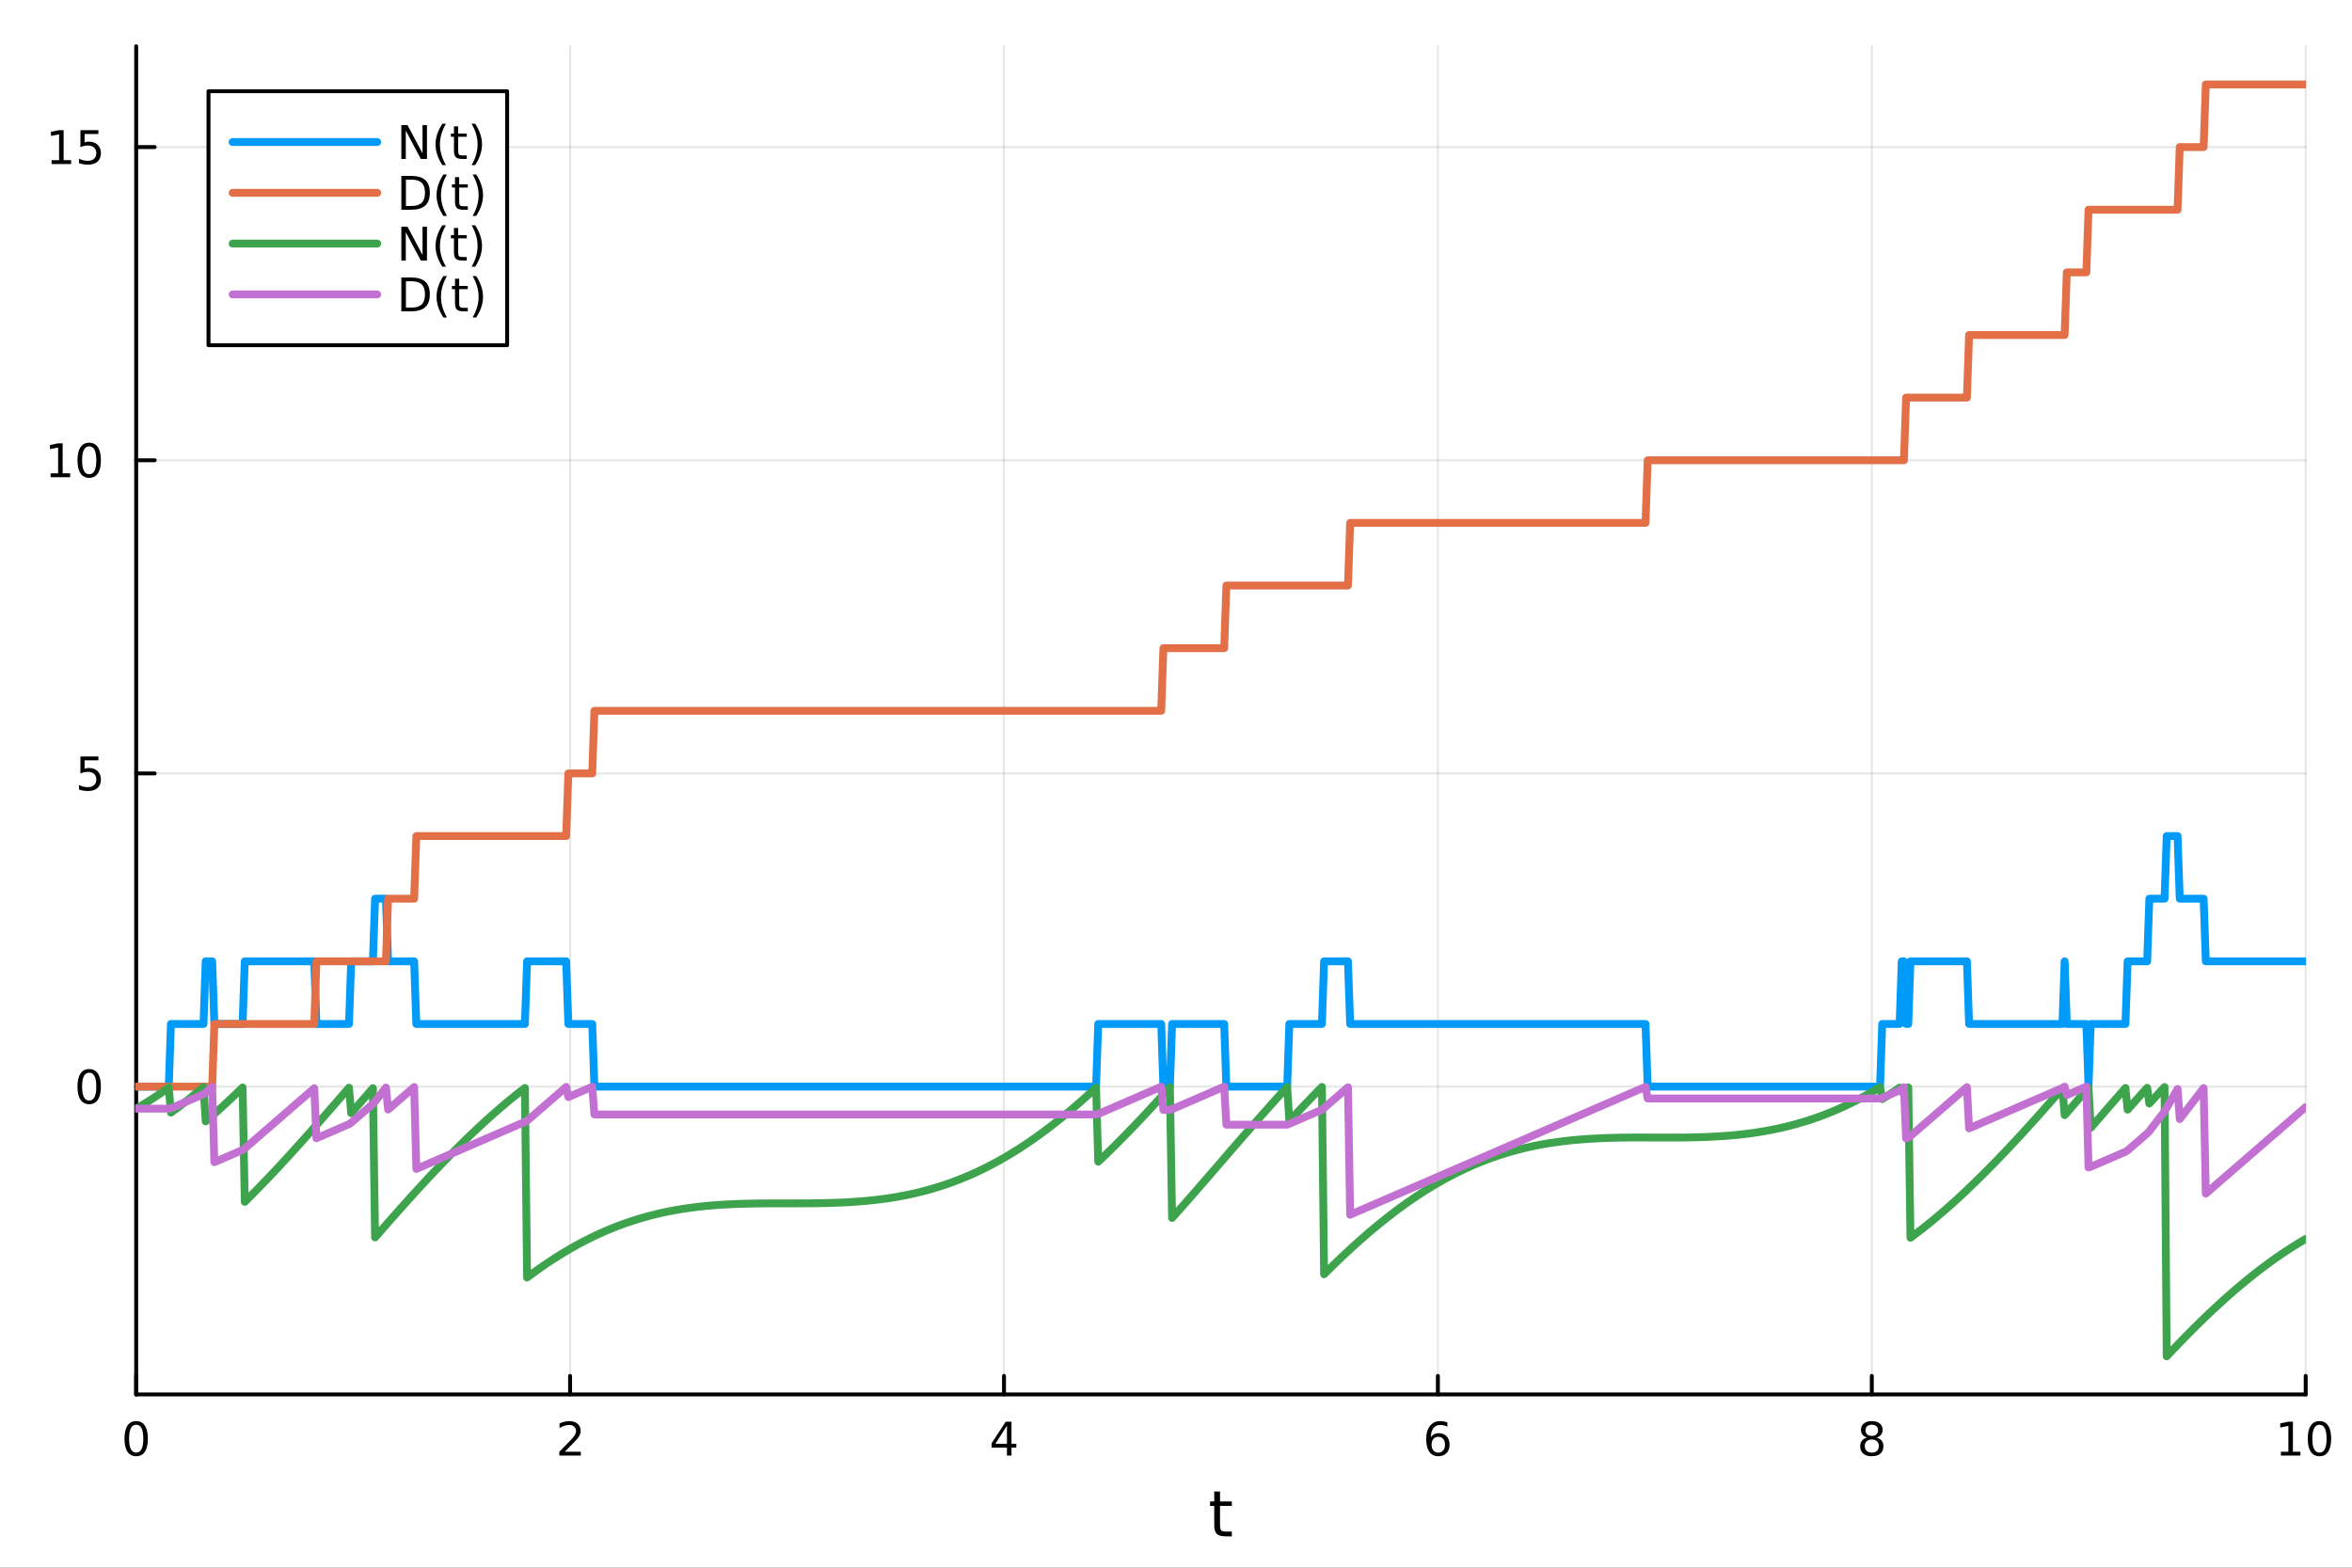 <?xml version="1.0" encoding="utf-8"?>
<svg xmlns="http://www.w3.org/2000/svg" xmlns:xlink="http://www.w3.org/1999/xlink" width="600" height="400" viewBox="0 0 2400 1600">
<rect x="0" y="0" width="2400" height="1600" fill="#333333" stroke="none"/>
<defs>
  <clipPath id="clip340">
    <rect x="0" y="0" width="2400" height="1600"/>
  </clipPath>
</defs>
<path clip-path="url(#clip340)" d="M0 1600 L2400 1600 L2400 0 L0 0  Z" fill="#ffffff" fill-rule="evenodd" fill-opacity="1"/>
<defs>
  <clipPath id="clip341">
    <rect x="480" y="0" width="1681" height="1600"/>
  </clipPath>
</defs>
<path clip-path="url(#clip340)" d="M138.959 1423.18 L2352.76 1423.18 L2352.76 47.244 L138.959 47.244  Z" fill="#ffffff" fill-rule="evenodd" fill-opacity="1"/>
<defs>
  <clipPath id="clip342">
    <rect x="138" y="47" width="2215" height="1377"/>
  </clipPath>
</defs>
<polyline clip-path="url(#clip342)" style="stroke:#000000; stroke-linecap:round; stroke-linejoin:round; stroke-width:2; stroke-opacity:0.1; fill:none" points="138.959,1423.18 138.959,47.244 "/>
<polyline clip-path="url(#clip342)" style="stroke:#000000; stroke-linecap:round; stroke-linejoin:round; stroke-width:2; stroke-opacity:0.1; fill:none" points="581.719,1423.18 581.719,47.244 "/>
<polyline clip-path="url(#clip342)" style="stroke:#000000; stroke-linecap:round; stroke-linejoin:round; stroke-width:2; stroke-opacity:0.1; fill:none" points="1024.48,1423.18 1024.48,47.244 "/>
<polyline clip-path="url(#clip342)" style="stroke:#000000; stroke-linecap:round; stroke-linejoin:round; stroke-width:2; stroke-opacity:0.1; fill:none" points="1467.24,1423.18 1467.24,47.244 "/>
<polyline clip-path="url(#clip342)" style="stroke:#000000; stroke-linecap:round; stroke-linejoin:round; stroke-width:2; stroke-opacity:0.1; fill:none" points="1910,1423.18 1910,47.244 "/>
<polyline clip-path="url(#clip342)" style="stroke:#000000; stroke-linecap:round; stroke-linejoin:round; stroke-width:2; stroke-opacity:0.1; fill:none" points="2352.76,1423.18 2352.76,47.244 "/>
<polyline clip-path="url(#clip340)" style="stroke:#000000; stroke-linecap:round; stroke-linejoin:round; stroke-width:4; stroke-opacity:1; fill:none" points="138.959,1423.18 2352.76,1423.18 "/>
<polyline clip-path="url(#clip340)" style="stroke:#000000; stroke-linecap:round; stroke-linejoin:round; stroke-width:4; stroke-opacity:1; fill:none" points="138.959,1423.18 138.959,1404.28 "/>
<polyline clip-path="url(#clip340)" style="stroke:#000000; stroke-linecap:round; stroke-linejoin:round; stroke-width:4; stroke-opacity:1; fill:none" points="581.719,1423.18 581.719,1404.28 "/>
<polyline clip-path="url(#clip340)" style="stroke:#000000; stroke-linecap:round; stroke-linejoin:round; stroke-width:4; stroke-opacity:1; fill:none" points="1024.48,1423.18 1024.48,1404.28 "/>
<polyline clip-path="url(#clip340)" style="stroke:#000000; stroke-linecap:round; stroke-linejoin:round; stroke-width:4; stroke-opacity:1; fill:none" points="1467.24,1423.18 1467.24,1404.28 "/>
<polyline clip-path="url(#clip340)" style="stroke:#000000; stroke-linecap:round; stroke-linejoin:round; stroke-width:4; stroke-opacity:1; fill:none" points="1910,1423.18 1910,1404.28 "/>
<polyline clip-path="url(#clip340)" style="stroke:#000000; stroke-linecap:round; stroke-linejoin:round; stroke-width:4; stroke-opacity:1; fill:none" points="2352.76,1423.18 2352.76,1404.28 "/>
<path clip-path="url(#clip340)" d="M138.959 1454.1 Q135.348 1454.1 133.52 1457.66 Q131.714 1461.2 131.714 1468.33 Q131.714 1475.44 133.52 1479.01 Q135.348 1482.55 138.959 1482.55 Q142.594 1482.55 144.399 1479.01 Q146.228 1475.44 146.228 1468.33 Q146.228 1461.2 144.399 1457.66 Q142.594 1454.1 138.959 1454.1 M138.959 1450.39 Q144.77 1450.39 147.825 1455 Q150.904 1459.58 150.904 1468.33 Q150.904 1477.06 147.825 1481.67 Q144.77 1486.25 138.959 1486.25 Q133.149 1486.25 130.071 1481.67 Q127.015 1477.06 127.015 1468.33 Q127.015 1459.58 130.071 1455 Q133.149 1450.39 138.959 1450.39 Z" fill="#000000" fill-rule="nonzero" fill-opacity="1" /><path clip-path="url(#clip340)" d="M576.372 1481.64 L592.691 1481.64 L592.691 1485.58 L570.747 1485.58 L570.747 1481.64 Q573.409 1478.89 577.992 1474.26 Q582.598 1469.61 583.779 1468.27 Q586.024 1465.74 586.904 1464.01 Q587.807 1462.25 587.807 1460.56 Q587.807 1457.8 585.862 1456.07 Q583.941 1454.33 580.839 1454.33 Q578.64 1454.33 576.186 1455.09 Q573.756 1455.86 570.978 1457.41 L570.978 1452.69 Q573.802 1451.55 576.256 1450.97 Q578.709 1450.39 580.747 1450.39 Q586.117 1450.39 589.311 1453.08 Q592.506 1455.77 592.506 1460.26 Q592.506 1462.39 591.696 1464.31 Q590.908 1466.2 588.802 1468.8 Q588.223 1469.47 585.121 1472.69 Q582.02 1475.88 576.372 1481.64 Z" fill="#000000" fill-rule="nonzero" fill-opacity="1" /><path clip-path="url(#clip340)" d="M1027.49 1455.09 L1015.68 1473.54 L1027.49 1473.54 L1027.49 1455.09 M1026.26 1451.02 L1032.14 1451.02 L1032.14 1473.54 L1037.07 1473.54 L1037.07 1477.43 L1032.14 1477.43 L1032.14 1485.58 L1027.49 1485.58 L1027.49 1477.43 L1011.89 1477.43 L1011.89 1472.92 L1026.26 1451.02 Z" fill="#000000" fill-rule="nonzero" fill-opacity="1" /><path clip-path="url(#clip340)" d="M1467.64 1466.44 Q1464.49 1466.44 1462.64 1468.59 Q1460.81 1470.74 1460.81 1474.49 Q1460.81 1478.22 1462.64 1480.39 Q1464.49 1482.55 1467.64 1482.55 Q1470.79 1482.55 1472.62 1480.39 Q1474.47 1478.22 1474.47 1474.49 Q1474.47 1470.74 1472.62 1468.59 Q1470.79 1466.44 1467.64 1466.44 M1476.92 1451.78 L1476.92 1456.04 Q1475.17 1455.21 1473.36 1454.77 Q1471.58 1454.33 1469.82 1454.33 Q1465.19 1454.33 1462.74 1457.45 Q1460.3 1460.58 1459.96 1466.9 Q1461.32 1464.89 1463.38 1463.82 Q1465.44 1462.73 1467.92 1462.73 Q1473.13 1462.73 1476.14 1465.9 Q1479.17 1469.05 1479.17 1474.49 Q1479.17 1479.82 1476.02 1483.03 Q1472.87 1486.25 1467.64 1486.25 Q1461.65 1486.25 1458.48 1481.67 Q1455.3 1477.06 1455.3 1468.33 Q1455.3 1460.14 1459.19 1455.28 Q1463.08 1450.39 1469.63 1450.39 Q1471.39 1450.39 1473.17 1450.74 Q1474.98 1451.09 1476.92 1451.78 Z" fill="#000000" fill-rule="nonzero" fill-opacity="1" /><path clip-path="url(#clip340)" d="M1910 1469.17 Q1906.66 1469.17 1904.74 1470.95 Q1902.84 1472.73 1902.84 1475.86 Q1902.84 1478.98 1904.74 1480.77 Q1906.66 1482.55 1910 1482.55 Q1913.33 1482.55 1915.25 1480.77 Q1917.17 1478.96 1917.17 1475.86 Q1917.17 1472.73 1915.25 1470.95 Q1913.35 1469.17 1910 1469.17 M1905.32 1467.18 Q1902.31 1466.44 1900.62 1464.38 Q1898.96 1462.32 1898.96 1459.35 Q1898.96 1455.21 1901.89 1452.8 Q1904.86 1450.39 1910 1450.39 Q1915.16 1450.39 1918.1 1452.8 Q1921.04 1455.21 1921.04 1459.35 Q1921.04 1462.32 1919.35 1464.38 Q1917.68 1466.44 1914.7 1467.18 Q1918.08 1467.96 1919.95 1470.26 Q1921.85 1472.55 1921.85 1475.86 Q1921.85 1480.88 1918.77 1483.57 Q1915.71 1486.25 1910 1486.25 Q1904.28 1486.25 1901.2 1483.57 Q1898.14 1480.88 1898.14 1475.86 Q1898.14 1472.55 1900.04 1470.26 Q1901.94 1467.96 1905.32 1467.18 M1903.61 1459.79 Q1903.61 1462.48 1905.27 1463.98 Q1906.96 1465.49 1910 1465.49 Q1913.01 1465.49 1914.7 1463.98 Q1916.41 1462.48 1916.41 1459.79 Q1916.41 1457.11 1914.7 1455.6 Q1913.01 1454.1 1910 1454.1 Q1906.96 1454.1 1905.27 1455.6 Q1903.61 1457.11 1903.61 1459.79 Z" fill="#000000" fill-rule="nonzero" fill-opacity="1" /><path clip-path="url(#clip340)" d="M2327.44 1481.64 L2335.08 1481.64 L2335.08 1455.28 L2326.77 1456.95 L2326.77 1452.69 L2335.04 1451.02 L2339.71 1451.02 L2339.71 1481.64 L2347.35 1481.64 L2347.35 1485.58 L2327.44 1485.58 L2327.44 1481.64 Z" fill="#000000" fill-rule="nonzero" fill-opacity="1" /><path clip-path="url(#clip340)" d="M2366.8 1454.1 Q2363.18 1454.1 2361.36 1457.66 Q2359.55 1461.2 2359.55 1468.33 Q2359.55 1475.44 2361.36 1479.01 Q2363.18 1482.55 2366.8 1482.55 Q2370.43 1482.55 2372.23 1479.01 Q2374.06 1475.44 2374.06 1468.33 Q2374.06 1461.2 2372.23 1457.66 Q2370.43 1454.1 2366.8 1454.1 M2366.8 1450.39 Q2372.61 1450.39 2375.66 1455 Q2378.74 1459.58 2378.74 1468.33 Q2378.74 1477.06 2375.66 1481.67 Q2372.61 1486.25 2366.8 1486.25 Q2360.99 1486.25 2357.91 1481.67 Q2354.85 1477.06 2354.85 1468.33 Q2354.85 1459.58 2357.91 1455 Q2360.99 1450.39 2366.8 1450.39 Z" fill="#000000" fill-rule="nonzero" fill-opacity="1" /><path clip-path="url(#clip340)" d="M1244.92 1522.27 L1244.92 1532.4 L1256.98 1532.4 L1256.98 1536.95 L1244.92 1536.95 L1244.92 1556.3 Q1244.92 1560.66 1246.1 1561.9 Q1247.31 1563.14 1250.97 1563.14 L1256.98 1563.14 L1256.98 1568.04 L1250.97 1568.04 Q1244.19 1568.04 1241.61 1565.53 Q1239.03 1562.98 1239.03 1556.3 L1239.03 1536.95 L1234.73 1536.95 L1234.73 1532.4 L1239.03 1532.4 L1239.03 1522.27 L1244.92 1522.27 Z" fill="#000000" fill-rule="nonzero" fill-opacity="1" /><polyline clip-path="url(#clip342)" style="stroke:#000000; stroke-linecap:round; stroke-linejoin:round; stroke-width:2; stroke-opacity:0.1; fill:none" points="138.959,1109 2352.76,1109 "/>
<polyline clip-path="url(#clip342)" style="stroke:#000000; stroke-linecap:round; stroke-linejoin:round; stroke-width:2; stroke-opacity:0.1; fill:none" points="138.959,789.372 2352.76,789.372 "/>
<polyline clip-path="url(#clip342)" style="stroke:#000000; stroke-linecap:round; stroke-linejoin:round; stroke-width:2; stroke-opacity:0.1; fill:none" points="138.959,469.742 2352.76,469.742 "/>
<polyline clip-path="url(#clip342)" style="stroke:#000000; stroke-linecap:round; stroke-linejoin:round; stroke-width:2; stroke-opacity:0.1; fill:none" points="138.959,150.112 2352.76,150.112 "/>
<polyline clip-path="url(#clip340)" style="stroke:#000000; stroke-linecap:round; stroke-linejoin:round; stroke-width:4; stroke-opacity:1; fill:none" points="138.959,1423.18 138.959,47.244 "/>
<polyline clip-path="url(#clip340)" style="stroke:#000000; stroke-linecap:round; stroke-linejoin:round; stroke-width:4; stroke-opacity:1; fill:none" points="138.959,1109 157.857,1109 "/>
<polyline clip-path="url(#clip340)" style="stroke:#000000; stroke-linecap:round; stroke-linejoin:round; stroke-width:4; stroke-opacity:1; fill:none" points="138.959,789.372 157.857,789.372 "/>
<polyline clip-path="url(#clip340)" style="stroke:#000000; stroke-linecap:round; stroke-linejoin:round; stroke-width:4; stroke-opacity:1; fill:none" points="138.959,469.742 157.857,469.742 "/>
<polyline clip-path="url(#clip340)" style="stroke:#000000; stroke-linecap:round; stroke-linejoin:round; stroke-width:4; stroke-opacity:1; fill:none" points="138.959,150.112 157.857,150.112 "/>
<path clip-path="url(#clip340)" d="M91.015 1094.8 Q87.404 1094.8 85.575 1098.37 Q83.77 1101.91 83.77 1109.04 Q83.77 1116.14 85.575 1119.71 Q87.404 1123.25 91.015 1123.25 Q94.649 1123.25 96.455 1119.71 Q98.284 1116.14 98.284 1109.04 Q98.284 1101.91 96.455 1098.37 Q94.649 1094.8 91.015 1094.8 M91.015 1091.1 Q96.825 1091.1 99.881 1095.7 Q102.959 1100.29 102.959 1109.04 Q102.959 1117.76 99.881 1122.37 Q96.825 1126.95 91.015 1126.95 Q85.205 1126.95 82.126 1122.37 Q79.071 1117.76 79.071 1109.04 Q79.071 1100.29 82.126 1095.7 Q85.205 1091.1 91.015 1091.1 Z" fill="#000000" fill-rule="nonzero" fill-opacity="1" /><path clip-path="url(#clip340)" d="M82.057 772.092 L100.413 772.092 L100.413 776.028 L86.339 776.028 L86.339 784.5 Q87.358 784.152 88.376 783.99 Q89.395 783.805 90.413 783.805 Q96.2 783.805 99.58 786.977 Q102.959 790.148 102.959 795.564 Q102.959 801.143 99.487 804.245 Q96.015 807.324 89.696 807.324 Q87.52 807.324 85.251 806.953 Q83.006 806.583 80.598 805.842 L80.598 801.143 Q82.682 802.277 84.904 802.833 Q87.126 803.388 89.603 803.388 Q93.608 803.388 95.946 801.282 Q98.284 799.176 98.284 795.564 Q98.284 791.953 95.946 789.847 Q93.608 787.74 89.603 787.74 Q87.728 787.74 85.853 788.157 Q84.001 788.574 82.057 789.453 L82.057 772.092 Z" fill="#000000" fill-rule="nonzero" fill-opacity="1" /><path clip-path="url(#clip340)" d="M51.663 483.087 L59.302 483.087 L59.302 456.721 L50.992 458.388 L50.992 454.129 L59.256 452.462 L63.932 452.462 L63.932 483.087 L71.571 483.087 L71.571 487.022 L51.663 487.022 L51.663 483.087 Z" fill="#000000" fill-rule="nonzero" fill-opacity="1" /><path clip-path="url(#clip340)" d="M91.015 455.541 Q87.404 455.541 85.575 459.106 Q83.77 462.647 83.77 469.777 Q83.77 476.883 85.575 480.448 Q87.404 483.99 91.015 483.99 Q94.649 483.99 96.455 480.448 Q98.284 476.883 98.284 469.777 Q98.284 462.647 96.455 459.106 Q94.649 455.541 91.015 455.541 M91.015 451.837 Q96.825 451.837 99.881 456.444 Q102.959 461.027 102.959 469.777 Q102.959 478.504 99.881 483.11 Q96.825 487.693 91.015 487.693 Q85.205 487.693 82.126 483.11 Q79.071 478.504 79.071 469.777 Q79.071 461.027 82.126 456.444 Q85.205 451.837 91.015 451.837 Z" fill="#000000" fill-rule="nonzero" fill-opacity="1" /><path clip-path="url(#clip340)" d="M52.659 163.457 L60.298 163.457 L60.298 137.091 L51.987 138.758 L51.987 134.498 L60.251 132.832 L64.927 132.832 L64.927 163.457 L72.566 163.457 L72.566 167.392 L52.659 167.392 L52.659 163.457 Z" fill="#000000" fill-rule="nonzero" fill-opacity="1" /><path clip-path="url(#clip340)" d="M82.057 132.832 L100.413 132.832 L100.413 136.767 L86.339 136.767 L86.339 145.239 Q87.358 144.892 88.376 144.73 Q89.395 144.545 90.413 144.545 Q96.2 144.545 99.58 147.716 Q102.959 150.887 102.959 156.304 Q102.959 161.883 99.487 164.984 Q96.015 168.063 89.696 168.063 Q87.52 168.063 85.251 167.693 Q83.006 167.322 80.598 166.582 L80.598 161.883 Q82.682 163.017 84.904 163.572 Q87.126 164.128 89.603 164.128 Q93.608 164.128 95.946 162.021 Q98.284 159.915 98.284 156.304 Q98.284 152.693 95.946 150.586 Q93.608 148.48 89.603 148.48 Q87.728 148.48 85.853 148.896 Q84.001 149.313 82.057 150.193 L82.057 132.832 Z" fill="#000000" fill-rule="nonzero" fill-opacity="1" /><polyline clip-path="url(#clip342)" style="stroke:#009af9; stroke-linecap:round; stroke-linejoin:round; stroke-width:8; stroke-opacity:1; fill:none" points="138.959,1109 141.175,1109 143.391,1109 145.607,1109 147.823,1109 150.04,1109 152.256,1109 154.472,1109 156.688,1109 158.904,1109 161.12,1109 163.336,1109 165.552,1109 167.768,1109 169.984,1109 172.2,1109 174.416,1045.08 176.632,1045.08 178.848,1045.08 181.064,1045.08 183.28,1045.08 185.496,1045.08 187.712,1045.08 189.928,1045.08 192.144,1045.08 194.36,1045.08 196.576,1045.08 198.792,1045.08 201.008,1045.08 203.224,1045.08 205.44,1045.08 207.656,1045.08 209.872,981.151 212.088,981.151 214.304,981.151 216.52,981.151 218.736,1045.08 220.952,1045.08 223.168,1045.08 225.384,1045.08 227.6,1045.08 229.816,1045.08 232.032,1045.08 234.248,1045.08 236.464,1045.08 238.68,1045.08 240.896,1045.08 243.112,1045.08 245.328,1045.08 247.544,1045.08 249.76,981.151 251.976,981.151 254.192,981.151 256.408,981.151 258.624,981.151 260.84,981.151 263.056,981.151 265.272,981.151 267.488,981.151 269.704,981.151 271.92,981.151 274.136,981.151 276.352,981.151 278.568,981.151 280.784,981.151 283,981.151 285.216,981.151 287.432,981.151 289.648,981.151 291.864,981.151 294.08,981.151 296.296,981.151 298.512,981.151 300.728,981.151 302.944,981.151 305.16,981.151 307.376,981.151 309.592,981.151 311.808,981.151 314.024,981.151 316.24,981.151 318.456,981.151 320.672,981.151 322.888,1045.08 325.104,1045.08 327.321,1045.08 329.537,1045.08 331.753,1045.08 333.969,1045.08 336.185,1045.08 338.401,1045.08 340.617,1045.08 342.833,1045.08 345.049,1045.08 347.265,1045.08 349.481,1045.08 351.697,1045.08 353.913,1045.08 356.129,1045.08 358.345,981.151 360.561,981.151 362.777,981.151 364.993,981.151 367.209,981.151 369.425,981.151 371.641,981.151 373.857,981.151 376.073,981.151 378.289,981.151 380.505,981.151 382.721,917.224 384.937,917.224 387.153,917.224 389.369,917.224 391.585,917.224 393.801,917.224 396.017,981.151 398.233,981.151 400.449,981.151 402.665,981.151 404.881,981.151 407.097,981.151 409.313,981.151 411.529,981.151 413.745,981.151 415.961,981.151 418.177,981.151 420.393,981.151 422.609,981.151 424.825,1045.08 427.041,1045.08 429.257,1045.08 431.473,1045.08 433.689,1045.08 435.905,1045.08 438.121,1045.08 440.337,1045.08 442.553,1045.08 444.769,1045.08 446.985,1045.08 449.201,1045.08 451.417,1045.08 453.633,1045.08 455.849,1045.08 458.065,1045.08 460.281,1045.08 462.497,1045.08 464.713,1045.08 466.929,1045.08 469.145,1045.08 471.361,1045.08 473.577,1045.08 475.793,1045.08 478.009,1045.08 480.225,1045.08 482.441,1045.08 484.657,1045.08 486.873,1045.08 489.089,1045.08 491.305,1045.08 493.521,1045.08 495.737,1045.08 497.953,1045.08 500.169,1045.08 502.385,1045.08 504.601,1045.08 506.818,1045.08 509.034,1045.08 511.25,1045.08 513.466,1045.08 515.682,1045.08 517.898,1045.08 520.114,1045.08 522.33,1045.08 524.546,1045.08 526.762,1045.08 528.978,1045.08 531.194,1045.08 533.41,1045.08 535.626,1045.08 537.842,981.151 540.058,981.151 542.274,981.151 544.49,981.151 546.706,981.151 548.922,981.151 551.138,981.151 553.354,981.151 555.57,981.151 557.786,981.151 560.002,981.151 562.218,981.151 564.434,981.151 566.65,981.151 568.866,981.151 571.082,981.151 573.298,981.151 575.514,981.151 577.73,981.151 579.946,1045.08 582.162,1045.08 584.378,1045.08 586.594,1045.08 588.81,1045.08 591.026,1045.08 593.242,1045.08 595.458,1045.08 597.674,1045.08 599.89,1045.08 602.106,1045.08 604.322,1045.08 606.538,1109 608.754,1109 610.97,1109 613.186,1109 615.402,1109 617.618,1109 619.834,1109 622.05,1109 624.266,1109 626.482,1109 628.698,1109 630.914,1109 633.13,1109 635.346,1109 637.562,1109 639.778,1109 641.994,1109 644.21,1109 646.426,1109 648.642,1109 650.858,1109 653.074,1109 655.29,1109 657.506,1109 659.722,1109 661.938,1109 664.154,1109 666.37,1109 668.586,1109 670.802,1109 673.018,1109 675.234,1109 677.45,1109 679.666,1109 681.882,1109 684.099,1109 686.315,1109 688.531,1109 690.747,1109 692.963,1109 695.179,1109 697.395,1109 699.611,1109 701.827,1109 704.043,1109 706.259,1109 708.475,1109 710.691,1109 712.907,1109 715.123,1109 717.339,1109 719.555,1109 721.771,1109 723.987,1109 726.203,1109 728.419,1109 730.635,1109 732.851,1109 735.067,1109 737.283,1109 739.499,1109 741.715,1109 743.931,1109 746.147,1109 748.363,1109 750.579,1109 752.795,1109 755.011,1109 757.227,1109 759.443,1109 761.659,1109 763.875,1109 766.091,1109 768.307,1109 770.523,1109 772.739,1109 774.955,1109 777.171,1109 779.387,1109 781.603,1109 783.819,1109 786.035,1109 788.251,1109 790.467,1109 792.683,1109 794.899,1109 797.115,1109 799.331,1109 801.547,1109 803.763,1109 805.979,1109 808.195,1109 810.411,1109 812.627,1109 814.843,1109 817.059,1109 819.275,1109 821.491,1109 823.707,1109 825.923,1109 828.139,1109 830.355,1109 832.571,1109 834.787,1109 837.003,1109 839.219,1109 841.435,1109 843.651,1109 845.867,1109 848.083,1109 850.299,1109 852.515,1109 854.731,1109 856.947,1109 859.163,1109 861.38,1109 863.596,1109 865.812,1109 868.028,1109 870.244,1109 872.46,1109 874.676,1109 876.892,1109 879.108,1109 881.324,1109 883.54,1109 885.756,1109 887.972,1109 890.188,1109 892.404,1109 894.62,1109 896.836,1109 899.052,1109 901.268,1109 903.484,1109 905.7,1109 907.916,1109 910.132,1109 912.348,1109 914.564,1109 916.78,1109 918.996,1109 921.212,1109 923.428,1109 925.644,1109 927.86,1109 930.076,1109 932.292,1109 934.508,1109 936.724,1109 938.94,1109 941.156,1109 943.372,1109 945.588,1109 947.804,1109 950.02,1109 952.236,1109 954.452,1109 956.668,1109 958.884,1109 961.1,1109 963.316,1109 965.532,1109 967.748,1109 969.964,1109 972.18,1109 974.396,1109 976.612,1109 978.828,1109 981.044,1109 983.26,1109 985.476,1109 987.692,1109 989.908,1109 992.124,1109 994.34,1109 996.556,1109 998.772,1109 1000.99,1109 1003.2,1109 1005.42,1109 1007.64,1109 1009.85,1109 1012.07,1109 1014.28,1109 1016.5,1109 1018.72,1109 1020.93,1109 1023.15,1109 1025.36,1109 1027.58,1109 1029.8,1109 1032.01,1109 1034.23,1109 1036.44,1109 1038.66,1109 1040.88,1109 1043.09,1109 1045.31,1109 1047.52,1109 1049.74,1109 1051.96,1109 1054.17,1109 1056.39,1109 1058.6,1109 1060.82,1109 1063.04,1109 1065.25,1109 1067.47,1109 1069.68,1109 1071.9,1109 1074.12,1109 1076.33,1109 1078.55,1109 1080.76,1109 1082.98,1109 1085.2,1109 1087.41,1109 1089.63,1109 1091.84,1109 1094.06,1109 1096.28,1109 1098.49,1109 1100.71,1109 1102.92,1109 1105.14,1109 1107.36,1109 1109.57,1109 1111.79,1109 1114,1109 1116.22,1109 1118.44,1109 1120.65,1045.08 1122.87,1045.08 1125.08,1045.08 1127.3,1045.08 1129.52,1045.08 1131.73,1045.08 1133.95,1045.08 1136.17,1045.08 1138.38,1045.08 1140.6,1045.08 1142.81,1045.08 1145.03,1045.08 1147.25,1045.08 1149.46,1045.08 1151.68,1045.08 1153.89,1045.08 1156.11,1045.08 1158.33,1045.08 1160.54,1045.08 1162.76,1045.08 1164.97,1045.08 1167.19,1045.08 1169.41,1045.08 1171.62,1045.08 1173.84,1045.08 1176.05,1045.08 1178.27,1045.08 1180.49,1045.08 1182.7,1045.08 1184.92,1045.08 1187.13,1109 1189.35,1109 1191.57,1109 1193.78,1109 1196,1045.08 1198.21,1045.08 1200.43,1045.08 1202.65,1045.08 1204.86,1045.08 1207.08,1045.08 1209.29,1045.08 1211.51,1045.08 1213.73,1045.08 1215.94,1045.08 1218.16,1045.08 1220.37,1045.08 1222.59,1045.08 1224.81,1045.08 1227.02,1045.08 1229.24,1045.08 1231.45,1045.08 1233.67,1045.08 1235.89,1045.08 1238.1,1045.08 1240.32,1045.08 1242.53,1045.08 1244.75,1045.08 1246.97,1045.08 1249.18,1045.08 1251.4,1109 1253.61,1109 1255.83,1109 1258.05,1109 1260.26,1109 1262.48,1109 1264.69,1109 1266.91,1109 1269.13,1109 1271.34,1109 1273.56,1109 1275.77,1109 1277.99,1109 1280.21,1109 1282.42,1109 1284.64,1109 1286.85,1109 1289.07,1109 1291.29,1109 1293.5,1109 1295.72,1109 1297.93,1109 1300.15,1109 1302.37,1109 1304.58,1109 1306.8,1109 1309.01,1109 1311.23,1109 1313.45,1109 1315.66,1045.08 1317.88,1045.08 1320.09,1045.08 1322.31,1045.08 1324.53,1045.08 1326.74,1045.08 1328.96,1045.08 1331.17,1045.08 1333.39,1045.08 1335.61,1045.08 1337.82,1045.08 1340.04,1045.08 1342.25,1045.08 1344.47,1045.08 1346.69,1045.08 1348.9,1045.08 1351.12,981.151 1353.33,981.151 1355.55,981.151 1357.77,981.151 1359.98,981.151 1362.2,981.151 1364.41,981.151 1366.63,981.151 1368.85,981.151 1371.06,981.151 1373.28,981.151 1375.49,981.151 1377.71,1045.08 1379.93,1045.08 1382.14,1045.08 1384.36,1045.08 1386.57,1045.08 1388.79,1045.08 1391.01,1045.08 1393.22,1045.08 1395.44,1045.08 1397.65,1045.08 1399.87,1045.08 1402.09,1045.08 1404.3,1045.08 1406.52,1045.08 1408.73,1045.08 1410.95,1045.08 1413.17,1045.08 1415.38,1045.08 1417.6,1045.08 1419.81,1045.08 1422.03,1045.08 1424.25,1045.08 1426.46,1045.08 1428.68,1045.08 1430.89,1045.08 1433.11,1045.08 1435.33,1045.08 1437.54,1045.08 1439.76,1045.08 1441.97,1045.08 1444.19,1045.08 1446.41,1045.08 1448.62,1045.08 1450.84,1045.08 1453.05,1045.08 1455.27,1045.08 1457.49,1045.08 1459.7,1045.08 1461.92,1045.08 1464.13,1045.08 1466.35,1045.08 1468.57,1045.08 1470.78,1045.08 1473,1045.08 1475.21,1045.08 1477.43,1045.08 1479.65,1045.08 1481.86,1045.08 1484.08,1045.08 1486.3,1045.08 1488.51,1045.08 1490.73,1045.08 1492.94,1045.08 1495.16,1045.08 1497.38,1045.08 1499.59,1045.08 1501.81,1045.08 1504.02,1045.08 1506.24,1045.08 1508.46,1045.08 1510.67,1045.08 1512.89,1045.08 1515.1,1045.08 1517.32,1045.08 1519.54,1045.08 1521.75,1045.08 1523.97,1045.08 1526.18,1045.08 1528.4,1045.08 1530.62,1045.08 1532.83,1045.08 1535.05,1045.08 1537.26,1045.08 1539.48,1045.08 1541.7,1045.08 1543.91,1045.08 1546.13,1045.08 1548.34,1045.08 1550.56,1045.08 1552.78,1045.08 1554.99,1045.08 1557.21,1045.08 1559.42,1045.08 1561.64,1045.08 1563.86,1045.08 1566.07,1045.08 1568.29,1045.08 1570.5,1045.08 1572.72,1045.08 1574.94,1045.08 1577.15,1045.08 1579.37,1045.08 1581.58,1045.08 1583.8,1045.08 1586.02,1045.08 1588.23,1045.08 1590.45,1045.08 1592.66,1045.08 1594.88,1045.08 1597.1,1045.08 1599.31,1045.08 1601.53,1045.08 1603.74,1045.08 1605.96,1045.08 1608.18,1045.08 1610.39,1045.08 1612.61,1045.08 1614.82,1045.08 1617.04,1045.08 1619.26,1045.08 1621.47,1045.08 1623.69,1045.08 1625.9,1045.08 1628.12,1045.08 1630.34,1045.08 1632.55,1045.08 1634.77,1045.08 1636.98,1045.08 1639.2,1045.08 1641.42,1045.08 1643.63,1045.08 1645.85,1045.08 1648.06,1045.08 1650.28,1045.08 1652.5,1045.08 1654.71,1045.08 1656.93,1045.08 1659.14,1045.08 1661.36,1045.08 1663.58,1045.08 1665.79,1045.08 1668.01,1045.08 1670.22,1045.08 1672.44,1045.08 1674.66,1045.08 1676.87,1045.08 1679.09,1045.08 1681.3,1109 1683.52,1109 1685.74,1109 1687.95,1109 1690.17,1109 1692.38,1109 1694.6,1109 1696.82,1109 1699.03,1109 1701.25,1109 1703.46,1109 1705.68,1109 1707.9,1109 1710.11,1109 1712.33,1109 1714.54,1109 1716.76,1109 1718.98,1109 1721.19,1109 1723.41,1109 1725.62,1109 1727.84,1109 1730.06,1109 1732.27,1109 1734.49,1109 1736.7,1109 1738.92,1109 1741.14,1109 1743.35,1109 1745.57,1109 1747.78,1109 1750,1109 1752.22,1109 1754.43,1109 1756.65,1109 1758.86,1109 1761.08,1109 1763.3,1109 1765.51,1109 1767.73,1109 1769.94,1109 1772.16,1109 1774.38,1109 1776.59,1109 1778.81,1109 1781.02,1109 1783.24,1109 1785.46,1109 1787.67,1109 1789.89,1109 1792.1,1109 1794.32,1109 1796.54,1109 1798.75,1109 1800.97,1109 1803.18,1109 1805.4,1109 1807.62,1109 1809.83,1109 1812.05,1109 1814.26,1109 1816.48,1109 1818.7,1109 1820.91,1109 1823.13,1109 1825.34,1109 1827.56,1109 1829.78,1109 1831.99,1109 1834.21,1109 1836.42,1109 1838.64,1109 1840.86,1109 1843.07,1109 1845.29,1109 1847.51,1109 1849.72,1109 1851.94,1109 1854.15,1109 1856.37,1109 1858.59,1109 1860.8,1109 1863.02,1109 1865.23,1109 1867.45,1109 1869.67,1109 1871.88,1109 1874.1,1109 1876.31,1109 1878.53,1109 1880.75,1109 1882.96,1109 1885.18,1109 1887.39,1109 1889.61,1109 1891.83,1109 1894.04,1109 1896.26,1109 1898.47,1109 1900.69,1109 1902.91,1109 1905.12,1109 1907.34,1109 1909.55,1109 1911.77,1109 1913.99,1109 1916.2,1109 1918.42,1109 1920.63,1045.08 1922.85,1045.08 1925.07,1045.08 1927.28,1045.08 1929.5,1045.08 1931.71,1045.08 1933.93,1045.08 1936.15,1045.08 1938.36,1045.08 1940.58,981.151 1942.79,981.151 1945.01,1045.08 1947.23,1045.08 1949.44,981.151 1951.66,981.151 1953.87,981.151 1956.09,981.151 1958.31,981.151 1960.52,981.151 1962.74,981.151 1964.95,981.151 1967.17,981.151 1969.39,981.151 1971.6,981.151 1973.82,981.151 1976.03,981.151 1978.25,981.151 1980.47,981.151 1982.68,981.151 1984.9,981.151 1987.11,981.151 1989.33,981.151 1991.55,981.151 1993.76,981.151 1995.98,981.151 1998.19,981.151 2000.41,981.151 2002.63,981.151 2004.84,981.151 2007.06,981.151 2009.27,1045.08 2011.49,1045.08 2013.71,1045.08 2015.92,1045.08 2018.14,1045.08 2020.35,1045.08 2022.57,1045.08 2024.79,1045.08 2027,1045.08 2029.22,1045.08 2031.43,1045.08 2033.65,1045.08 2035.87,1045.08 2038.08,1045.08 2040.3,1045.08 2042.51,1045.08 2044.73,1045.08 2046.95,1045.08 2049.16,1045.08 2051.38,1045.08 2053.59,1045.08 2055.81,1045.08 2058.03,1045.08 2060.24,1045.08 2062.46,1045.08 2064.67,1045.08 2066.89,1045.08 2069.11,1045.08 2071.32,1045.08 2073.54,1045.08 2075.75,1045.08 2077.97,1045.08 2080.19,1045.08 2082.4,1045.08 2084.62,1045.08 2086.83,1045.08 2089.05,1045.08 2091.27,1045.08 2093.48,1045.08 2095.7,1045.08 2097.91,1045.08 2100.13,1045.08 2102.35,1045.08 2104.56,1045.08 2106.78,981.151 2108.99,1045.08 2111.21,1045.08 2113.43,1045.08 2115.64,1045.08 2117.86,1045.08 2120.07,1045.08 2122.29,1045.08 2124.51,1045.08 2126.72,1045.08 2128.94,1045.08 2131.15,1109 2133.37,1045.08 2135.59,1045.08 2137.8,1045.08 2140.02,1045.08 2142.23,1045.08 2144.45,1045.08 2146.67,1045.08 2148.88,1045.08 2151.1,1045.08 2153.31,1045.08 2155.53,1045.08 2157.75,1045.08 2159.96,1045.08 2162.18,1045.08 2164.39,1045.08 2166.61,1045.08 2168.83,1045.08 2171.04,981.151 2173.26,981.151 2175.47,981.151 2177.69,981.151 2179.91,981.151 2182.12,981.151 2184.34,981.151 2186.55,981.151 2188.77,981.151 2190.99,981.151 2193.2,917.224 2195.42,917.224 2197.64,917.224 2199.85,917.224 2202.07,917.224 2204.28,917.224 2206.5,917.224 2208.72,917.224 2210.93,853.298 2213.15,853.298 2215.36,853.298 2217.58,853.298 2219.8,853.298 2222.01,853.298 2224.23,917.224 2226.44,917.224 2228.66,917.224 2230.88,917.224 2233.09,917.224 2235.31,917.224 2237.52,917.224 2239.74,917.224 2241.96,917.224 2244.17,917.224 2246.39,917.224 2248.6,917.224 2250.82,981.151 2253.04,981.151 2255.25,981.151 2257.47,981.151 2259.68,981.151 2261.9,981.151 2264.12,981.151 2266.33,981.151 2268.55,981.151 2270.76,981.151 2272.98,981.151 2275.2,981.151 2277.41,981.151 2279.63,981.151 2281.84,981.151 2284.06,981.151 2286.28,981.151 2288.49,981.151 2290.71,981.151 2292.92,981.151 2295.14,981.151 2297.36,981.151 2299.57,981.151 2301.79,981.151 2304,981.151 2306.22,981.151 2308.44,981.151 2310.65,981.151 2312.87,981.151 2315.08,981.151 2317.3,981.151 2319.52,981.151 2321.73,981.151 2323.95,981.151 2326.16,981.151 2328.38,981.151 2330.6,981.151 2332.81,981.151 2335.03,981.151 2337.24,981.151 2339.46,981.151 2341.68,981.151 2343.89,981.151 2346.11,981.151 2348.32,981.151 2350.54,981.151 2352.76,981.151 "/>
<polyline clip-path="url(#clip342)" style="stroke:#e26f46; stroke-linecap:round; stroke-linejoin:round; stroke-width:8; stroke-opacity:1; fill:none" points="138.959,1109 141.175,1109 143.391,1109 145.607,1109 147.823,1109 150.04,1109 152.256,1109 154.472,1109 156.688,1109 158.904,1109 161.12,1109 163.336,1109 165.552,1109 167.768,1109 169.984,1109 172.2,1109 174.416,1109 176.632,1109 178.848,1109 181.064,1109 183.28,1109 185.496,1109 187.712,1109 189.928,1109 192.144,1109 194.36,1109 196.576,1109 198.792,1109 201.008,1109 203.224,1109 205.44,1109 207.656,1109 209.872,1109 212.088,1109 214.304,1109 216.52,1109 218.736,1045.08 220.952,1045.08 223.168,1045.08 225.384,1045.08 227.6,1045.08 229.816,1045.08 232.032,1045.08 234.248,1045.08 236.464,1045.08 238.68,1045.08 240.896,1045.08 243.112,1045.08 245.328,1045.08 247.544,1045.08 249.76,1045.08 251.976,1045.08 254.192,1045.08 256.408,1045.08 258.624,1045.08 260.84,1045.08 263.056,1045.08 265.272,1045.08 267.488,1045.08 269.704,1045.08 271.92,1045.08 274.136,1045.08 276.352,1045.08 278.568,1045.08 280.784,1045.08 283,1045.08 285.216,1045.08 287.432,1045.08 289.648,1045.08 291.864,1045.08 294.08,1045.08 296.296,1045.08 298.512,1045.08 300.728,1045.08 302.944,1045.08 305.16,1045.08 307.376,1045.08 309.592,1045.08 311.808,1045.08 314.024,1045.08 316.24,1045.08 318.456,1045.08 320.672,1045.08 322.888,981.151 325.104,981.151 327.321,981.151 329.537,981.151 331.753,981.151 333.969,981.151 336.185,981.151 338.401,981.151 340.617,981.151 342.833,981.151 345.049,981.151 347.265,981.151 349.481,981.151 351.697,981.151 353.913,981.151 356.129,981.151 358.345,981.151 360.561,981.151 362.777,981.151 364.993,981.151 367.209,981.151 369.425,981.151 371.641,981.151 373.857,981.151 376.073,981.151 378.289,981.151 380.505,981.151 382.721,981.151 384.937,981.151 387.153,981.151 389.369,981.151 391.585,981.151 393.801,981.151 396.017,917.224 398.233,917.224 400.449,917.224 402.665,917.224 404.881,917.224 407.097,917.224 409.313,917.224 411.529,917.224 413.745,917.224 415.961,917.224 418.177,917.224 420.393,917.224 422.609,917.224 424.825,853.298 427.041,853.298 429.257,853.298 431.473,853.298 433.689,853.298 435.905,853.298 438.121,853.298 440.337,853.298 442.553,853.298 444.769,853.298 446.985,853.298 449.201,853.298 451.417,853.298 453.633,853.298 455.849,853.298 458.065,853.298 460.281,853.298 462.497,853.298 464.713,853.298 466.929,853.298 469.145,853.298 471.361,853.298 473.577,853.298 475.793,853.298 478.009,853.298 480.225,853.298 482.441,853.298 484.657,853.298 486.873,853.298 489.089,853.298 491.305,853.298 493.521,853.298 495.737,853.298 497.953,853.298 500.169,853.298 502.385,853.298 504.601,853.298 506.818,853.298 509.034,853.298 511.25,853.298 513.466,853.298 515.682,853.298 517.898,853.298 520.114,853.298 522.33,853.298 524.546,853.298 526.762,853.298 528.978,853.298 531.194,853.298 533.41,853.298 535.626,853.298 537.842,853.298 540.058,853.298 542.274,853.298 544.49,853.298 546.706,853.298 548.922,853.298 551.138,853.298 553.354,853.298 555.57,853.298 557.786,853.298 560.002,853.298 562.218,853.298 564.434,853.298 566.65,853.298 568.866,853.298 571.082,853.298 573.298,853.298 575.514,853.298 577.73,853.298 579.946,789.372 582.162,789.372 584.378,789.372 586.594,789.372 588.81,789.372 591.026,789.372 593.242,789.372 595.458,789.372 597.674,789.372 599.89,789.372 602.106,789.372 604.322,789.372 606.538,725.446 608.754,725.446 610.97,725.446 613.186,725.446 615.402,725.446 617.618,725.446 619.834,725.446 622.05,725.446 624.266,725.446 626.482,725.446 628.698,725.446 630.914,725.446 633.13,725.446 635.346,725.446 637.562,725.446 639.778,725.446 641.994,725.446 644.21,725.446 646.426,725.446 648.642,725.446 650.858,725.446 653.074,725.446 655.29,725.446 657.506,725.446 659.722,725.446 661.938,725.446 664.154,725.446 666.37,725.446 668.586,725.446 670.802,725.446 673.018,725.446 675.234,725.446 677.45,725.446 679.666,725.446 681.882,725.446 684.099,725.446 686.315,725.446 688.531,725.446 690.747,725.446 692.963,725.446 695.179,725.446 697.395,725.446 699.611,725.446 701.827,725.446 704.043,725.446 706.259,725.446 708.475,725.446 710.691,725.446 712.907,725.446 715.123,725.446 717.339,725.446 719.555,725.446 721.771,725.446 723.987,725.446 726.203,725.446 728.419,725.446 730.635,725.446 732.851,725.446 735.067,725.446 737.283,725.446 739.499,725.446 741.715,725.446 743.931,725.446 746.147,725.446 748.363,725.446 750.579,725.446 752.795,725.446 755.011,725.446 757.227,725.446 759.443,725.446 761.659,725.446 763.875,725.446 766.091,725.446 768.307,725.446 770.523,725.446 772.739,725.446 774.955,725.446 777.171,725.446 779.387,725.446 781.603,725.446 783.819,725.446 786.035,725.446 788.251,725.446 790.467,725.446 792.683,725.446 794.899,725.446 797.115,725.446 799.331,725.446 801.547,725.446 803.763,725.446 805.979,725.446 808.195,725.446 810.411,725.446 812.627,725.446 814.843,725.446 817.059,725.446 819.275,725.446 821.491,725.446 823.707,725.446 825.923,725.446 828.139,725.446 830.355,725.446 832.571,725.446 834.787,725.446 837.003,725.446 839.219,725.446 841.435,725.446 843.651,725.446 845.867,725.446 848.083,725.446 850.299,725.446 852.515,725.446 854.731,725.446 856.947,725.446 859.163,725.446 861.38,725.446 863.596,725.446 865.812,725.446 868.028,725.446 870.244,725.446 872.46,725.446 874.676,725.446 876.892,725.446 879.108,725.446 881.324,725.446 883.54,725.446 885.756,725.446 887.972,725.446 890.188,725.446 892.404,725.446 894.62,725.446 896.836,725.446 899.052,725.446 901.268,725.446 903.484,725.446 905.7,725.446 907.916,725.446 910.132,725.446 912.348,725.446 914.564,725.446 916.78,725.446 918.996,725.446 921.212,725.446 923.428,725.446 925.644,725.446 927.86,725.446 930.076,725.446 932.292,725.446 934.508,725.446 936.724,725.446 938.94,725.446 941.156,725.446 943.372,725.446 945.588,725.446 947.804,725.446 950.02,725.446 952.236,725.446 954.452,725.446 956.668,725.446 958.884,725.446 961.1,725.446 963.316,725.446 965.532,725.446 967.748,725.446 969.964,725.446 972.18,725.446 974.396,725.446 976.612,725.446 978.828,725.446 981.044,725.446 983.26,725.446 985.476,725.446 987.692,725.446 989.908,725.446 992.124,725.446 994.34,725.446 996.556,725.446 998.772,725.446 1000.99,725.446 1003.2,725.446 1005.42,725.446 1007.64,725.446 1009.85,725.446 1012.07,725.446 1014.28,725.446 1016.5,725.446 1018.72,725.446 1020.93,725.446 1023.15,725.446 1025.36,725.446 1027.58,725.446 1029.8,725.446 1032.01,725.446 1034.23,725.446 1036.44,725.446 1038.66,725.446 1040.88,725.446 1043.09,725.446 1045.31,725.446 1047.52,725.446 1049.74,725.446 1051.96,725.446 1054.17,725.446 1056.39,725.446 1058.6,725.446 1060.82,725.446 1063.04,725.446 1065.25,725.446 1067.47,725.446 1069.68,725.446 1071.9,725.446 1074.12,725.446 1076.33,725.446 1078.55,725.446 1080.76,725.446 1082.98,725.446 1085.2,725.446 1087.41,725.446 1089.63,725.446 1091.84,725.446 1094.06,725.446 1096.28,725.446 1098.49,725.446 1100.71,725.446 1102.92,725.446 1105.14,725.446 1107.36,725.446 1109.57,725.446 1111.79,725.446 1114,725.446 1116.22,725.446 1118.44,725.446 1120.65,725.446 1122.87,725.446 1125.08,725.446 1127.3,725.446 1129.52,725.446 1131.73,725.446 1133.95,725.446 1136.17,725.446 1138.38,725.446 1140.6,725.446 1142.81,725.446 1145.03,725.446 1147.25,725.446 1149.46,725.446 1151.68,725.446 1153.89,725.446 1156.11,725.446 1158.33,725.446 1160.54,725.446 1162.76,725.446 1164.97,725.446 1167.19,725.446 1169.41,725.446 1171.62,725.446 1173.84,725.446 1176.05,725.446 1178.27,725.446 1180.49,725.446 1182.7,725.446 1184.92,725.446 1187.13,661.52 1189.35,661.52 1191.57,661.52 1193.78,661.52 1196,661.52 1198.21,661.52 1200.43,661.52 1202.65,661.52 1204.86,661.52 1207.08,661.52 1209.29,661.52 1211.51,661.52 1213.73,661.52 1215.94,661.52 1218.16,661.52 1220.37,661.52 1222.59,661.52 1224.81,661.52 1227.02,661.52 1229.24,661.52 1231.45,661.52 1233.67,661.52 1235.89,661.52 1238.1,661.52 1240.32,661.52 1242.53,661.52 1244.75,661.52 1246.97,661.52 1249.18,661.52 1251.4,597.594 1253.61,597.594 1255.83,597.594 1258.05,597.594 1260.26,597.594 1262.48,597.594 1264.69,597.594 1266.91,597.594 1269.13,597.594 1271.34,597.594 1273.56,597.594 1275.77,597.594 1277.99,597.594 1280.21,597.594 1282.42,597.594 1284.64,597.594 1286.85,597.594 1289.07,597.594 1291.29,597.594 1293.5,597.594 1295.72,597.594 1297.93,597.594 1300.15,597.594 1302.37,597.594 1304.58,597.594 1306.8,597.594 1309.01,597.594 1311.23,597.594 1313.45,597.594 1315.66,597.594 1317.88,597.594 1320.09,597.594 1322.31,597.594 1324.53,597.594 1326.74,597.594 1328.96,597.594 1331.17,597.594 1333.39,597.594 1335.61,597.594 1337.82,597.594 1340.04,597.594 1342.25,597.594 1344.47,597.594 1346.69,597.594 1348.9,597.594 1351.12,597.594 1353.33,597.594 1355.55,597.594 1357.77,597.594 1359.98,597.594 1362.2,597.594 1364.41,597.594 1366.63,597.594 1368.85,597.594 1371.06,597.594 1373.28,597.594 1375.49,597.594 1377.71,533.668 1379.93,533.668 1382.14,533.668 1384.36,533.668 1386.57,533.668 1388.79,533.668 1391.01,533.668 1393.22,533.668 1395.44,533.668 1397.65,533.668 1399.87,533.668 1402.09,533.668 1404.3,533.668 1406.52,533.668 1408.73,533.668 1410.95,533.668 1413.17,533.668 1415.38,533.668 1417.6,533.668 1419.81,533.668 1422.03,533.668 1424.25,533.668 1426.46,533.668 1428.68,533.668 1430.89,533.668 1433.11,533.668 1435.33,533.668 1437.54,533.668 1439.76,533.668 1441.97,533.668 1444.19,533.668 1446.41,533.668 1448.62,533.668 1450.84,533.668 1453.05,533.668 1455.27,533.668 1457.49,533.668 1459.7,533.668 1461.92,533.668 1464.13,533.668 1466.35,533.668 1468.57,533.668 1470.78,533.668 1473,533.668 1475.21,533.668 1477.43,533.668 1479.65,533.668 1481.86,533.668 1484.08,533.668 1486.3,533.668 1488.51,533.668 1490.73,533.668 1492.94,533.668 1495.16,533.668 1497.38,533.668 1499.59,533.668 1501.81,533.668 1504.02,533.668 1506.24,533.668 1508.46,533.668 1510.67,533.668 1512.89,533.668 1515.1,533.668 1517.32,533.668 1519.54,533.668 1521.75,533.668 1523.97,533.668 1526.18,533.668 1528.4,533.668 1530.62,533.668 1532.83,533.668 1535.05,533.668 1537.26,533.668 1539.48,533.668 1541.7,533.668 1543.91,533.668 1546.13,533.668 1548.34,533.668 1550.56,533.668 1552.78,533.668 1554.99,533.668 1557.21,533.668 1559.42,533.668 1561.64,533.668 1563.86,533.668 1566.07,533.668 1568.29,533.668 1570.5,533.668 1572.72,533.668 1574.94,533.668 1577.15,533.668 1579.37,533.668 1581.58,533.668 1583.8,533.668 1586.02,533.668 1588.23,533.668 1590.45,533.668 1592.66,533.668 1594.88,533.668 1597.1,533.668 1599.31,533.668 1601.53,533.668 1603.74,533.668 1605.96,533.668 1608.18,533.668 1610.39,533.668 1612.61,533.668 1614.82,533.668 1617.04,533.668 1619.26,533.668 1621.47,533.668 1623.69,533.668 1625.9,533.668 1628.12,533.668 1630.34,533.668 1632.55,533.668 1634.77,533.668 1636.98,533.668 1639.2,533.668 1641.42,533.668 1643.63,533.668 1645.85,533.668 1648.06,533.668 1650.28,533.668 1652.5,533.668 1654.71,533.668 1656.93,533.668 1659.14,533.668 1661.36,533.668 1663.58,533.668 1665.79,533.668 1668.01,533.668 1670.22,533.668 1672.44,533.668 1674.66,533.668 1676.87,533.668 1679.09,533.668 1681.3,469.742 1683.52,469.742 1685.74,469.742 1687.95,469.742 1690.17,469.742 1692.38,469.742 1694.6,469.742 1696.82,469.742 1699.03,469.742 1701.25,469.742 1703.46,469.742 1705.68,469.742 1707.9,469.742 1710.11,469.742 1712.33,469.742 1714.54,469.742 1716.76,469.742 1718.98,469.742 1721.19,469.742 1723.41,469.742 1725.62,469.742 1727.84,469.742 1730.06,469.742 1732.27,469.742 1734.49,469.742 1736.7,469.742 1738.92,469.742 1741.14,469.742 1743.35,469.742 1745.57,469.742 1747.78,469.742 1750,469.742 1752.22,469.742 1754.43,469.742 1756.65,469.742 1758.86,469.742 1761.08,469.742 1763.3,469.742 1765.51,469.742 1767.73,469.742 1769.94,469.742 1772.16,469.742 1774.38,469.742 1776.59,469.742 1778.81,469.742 1781.02,469.742 1783.24,469.742 1785.46,469.742 1787.67,469.742 1789.89,469.742 1792.1,469.742 1794.32,469.742 1796.54,469.742 1798.75,469.742 1800.97,469.742 1803.18,469.742 1805.4,469.742 1807.62,469.742 1809.83,469.742 1812.05,469.742 1814.26,469.742 1816.48,469.742 1818.7,469.742 1820.91,469.742 1823.13,469.742 1825.34,469.742 1827.56,469.742 1829.78,469.742 1831.99,469.742 1834.21,469.742 1836.42,469.742 1838.64,469.742 1840.86,469.742 1843.07,469.742 1845.29,469.742 1847.51,469.742 1849.72,469.742 1851.94,469.742 1854.15,469.742 1856.37,469.742 1858.59,469.742 1860.8,469.742 1863.02,469.742 1865.23,469.742 1867.45,469.742 1869.67,469.742 1871.88,469.742 1874.1,469.742 1876.31,469.742 1878.53,469.742 1880.75,469.742 1882.96,469.742 1885.18,469.742 1887.39,469.742 1889.61,469.742 1891.83,469.742 1894.04,469.742 1896.26,469.742 1898.47,469.742 1900.69,469.742 1902.91,469.742 1905.12,469.742 1907.34,469.742 1909.55,469.742 1911.77,469.742 1913.99,469.742 1916.2,469.742 1918.42,469.742 1920.63,469.742 1922.85,469.742 1925.07,469.742 1927.28,469.742 1929.5,469.742 1931.71,469.742 1933.93,469.742 1936.15,469.742 1938.36,469.742 1940.58,469.742 1942.79,469.742 1945.01,405.816 1947.23,405.816 1949.44,405.816 1951.66,405.816 1953.87,405.816 1956.09,405.816 1958.31,405.816 1960.52,405.816 1962.74,405.816 1964.95,405.816 1967.17,405.816 1969.39,405.816 1971.6,405.816 1973.82,405.816 1976.03,405.816 1978.25,405.816 1980.47,405.816 1982.68,405.816 1984.9,405.816 1987.11,405.816 1989.33,405.816 1991.55,405.816 1993.76,405.816 1995.98,405.816 1998.19,405.816 2000.41,405.816 2002.63,405.816 2004.84,405.816 2007.06,405.816 2009.27,341.89 2011.49,341.89 2013.71,341.89 2015.92,341.89 2018.14,341.89 2020.35,341.89 2022.57,341.89 2024.79,341.89 2027,341.89 2029.22,341.89 2031.43,341.89 2033.65,341.89 2035.87,341.89 2038.08,341.89 2040.3,341.89 2042.51,341.89 2044.73,341.89 2046.95,341.89 2049.16,341.89 2051.38,341.89 2053.59,341.89 2055.81,341.89 2058.03,341.89 2060.24,341.89 2062.46,341.89 2064.67,341.89 2066.89,341.89 2069.11,341.89 2071.32,341.89 2073.54,341.89 2075.75,341.89 2077.97,341.89 2080.19,341.89 2082.4,341.89 2084.62,341.89 2086.83,341.89 2089.05,341.89 2091.27,341.89 2093.48,341.89 2095.7,341.89 2097.91,341.89 2100.13,341.89 2102.35,341.89 2104.56,341.89 2106.78,341.89 2108.99,277.964 2111.21,277.964 2113.43,277.964 2115.64,277.964 2117.86,277.964 2120.07,277.964 2122.29,277.964 2124.51,277.964 2126.72,277.964 2128.94,277.964 2131.15,214.038 2133.37,214.038 2135.59,214.038 2137.8,214.038 2140.02,214.038 2142.23,214.038 2144.45,214.038 2146.67,214.038 2148.88,214.038 2151.1,214.038 2153.31,214.038 2155.53,214.038 2157.75,214.038 2159.96,214.038 2162.18,214.038 2164.39,214.038 2166.61,214.038 2168.83,214.038 2171.04,214.038 2173.26,214.038 2175.47,214.038 2177.69,214.038 2179.91,214.038 2182.12,214.038 2184.34,214.038 2186.55,214.038 2188.77,214.038 2190.99,214.038 2193.2,214.038 2195.42,214.038 2197.64,214.038 2199.85,214.038 2202.07,214.038 2204.28,214.038 2206.5,214.038 2208.72,214.038 2210.93,214.038 2213.15,214.038 2215.36,214.038 2217.58,214.038 2219.8,214.038 2222.01,214.038 2224.23,150.112 2226.44,150.112 2228.66,150.112 2230.88,150.112 2233.09,150.112 2235.31,150.112 2237.52,150.112 2239.74,150.112 2241.96,150.112 2244.17,150.112 2246.39,150.112 2248.6,150.112 2250.82,86.186 2253.04,86.186 2255.25,86.186 2257.47,86.186 2259.68,86.186 2261.9,86.186 2264.12,86.186 2266.33,86.186 2268.55,86.186 2270.76,86.186 2272.98,86.186 2275.2,86.186 2277.41,86.186 2279.63,86.186 2281.84,86.186 2284.06,86.186 2286.28,86.186 2288.49,86.186 2290.71,86.186 2292.92,86.186 2295.14,86.186 2297.36,86.186 2299.57,86.186 2301.79,86.186 2304,86.186 2306.22,86.186 2308.44,86.186 2310.65,86.186 2312.87,86.186 2315.08,86.186 2317.3,86.186 2319.52,86.186 2321.73,86.186 2323.95,86.186 2326.16,86.186 2328.38,86.186 2330.6,86.186 2332.81,86.186 2335.03,86.186 2337.24,86.186 2339.46,86.186 2341.68,86.186 2343.89,86.186 2346.11,86.186 2348.32,86.186 2350.54,86.186 2352.76,86.186 "/>
<polyline clip-path="url(#clip342)" style="stroke:#3da44d; stroke-linecap:round; stroke-linejoin:round; stroke-width:8; stroke-opacity:1; fill:none" points="138.959,1131.49 141.175,1130.2 143.391,1128.89 145.607,1127.56 147.823,1126.21 150.04,1124.84 152.256,1123.45 154.472,1122.04 156.688,1120.61 158.904,1119.16 161.12,1117.69 163.336,1116.2 165.552,1114.69 167.768,1113.16 169.984,1111.61 172.2,1110.04 174.416,1135.57 176.632,1133.96 178.848,1132.34 181.064,1130.69 183.28,1129.02 185.496,1127.34 187.712,1125.63 189.928,1123.91 192.144,1122.17 194.36,1120.41 196.576,1118.63 198.792,1116.83 201.008,1115.01 203.224,1113.18 205.44,1111.33 207.656,1109.46 209.872,1144.53 212.088,1142.62 214.304,1140.7 216.52,1138.76 218.736,1136.8 220.952,1134.82 223.168,1132.83 225.384,1130.82 227.6,1128.8 229.816,1126.76 232.032,1124.7 234.248,1122.63 236.464,1120.54 238.68,1118.44 240.896,1116.32 243.112,1114.18 245.328,1112.03 247.544,1109.87 249.76,1226.61 251.976,1224.42 254.192,1222.21 256.408,1219.99 258.624,1217.76 260.84,1215.51 263.056,1213.25 265.272,1210.98 267.488,1208.69 269.704,1206.4 271.92,1204.09 274.136,1201.76 276.352,1199.43 278.568,1197.09 280.784,1194.73 283,1192.36 285.216,1189.99 287.432,1187.6 289.648,1185.2 291.864,1182.8 294.08,1180.38 296.296,1177.96 298.512,1175.52 300.728,1173.08 302.944,1170.63 305.16,1168.17 307.376,1165.7 309.592,1163.23 311.808,1160.75 314.024,1158.26 316.24,1155.77 318.456,1153.26 320.672,1150.76 322.888,1148.25 325.104,1145.73 327.321,1143.21 329.537,1140.68 331.753,1138.15 333.969,1135.61 336.185,1133.07 338.401,1130.53 340.617,1127.99 342.833,1125.44 345.049,1122.89 347.265,1120.33 349.481,1117.78 351.697,1115.22 353.913,1112.66 356.129,1110.11 358.345,1136.13 360.561,1133.57 362.777,1131.01 364.993,1128.45 367.209,1125.89 369.425,1123.34 371.641,1120.78 373.857,1118.23 376.073,1115.67 378.289,1113.12 380.505,1110.57 382.721,1262.94 384.937,1260.4 387.153,1257.86 389.369,1255.33 391.585,1252.8 393.801,1250.27 396.017,1247.75 398.233,1245.23 400.449,1242.72 402.665,1240.22 404.881,1237.72 407.097,1235.22 409.313,1232.74 411.529,1230.26 413.745,1227.78 415.961,1225.32 418.177,1222.86 420.393,1220.41 422.609,1217.97 424.825,1215.54 427.041,1213.11 429.257,1210.7 431.473,1208.29 433.689,1205.9 435.905,1203.51 438.121,1201.14 440.337,1198.77 442.553,1196.42 444.769,1194.08 446.985,1191.75 449.201,1189.43 451.417,1187.12 453.633,1184.82 455.849,1182.54 458.065,1180.27 460.281,1178.01 462.497,1175.77 464.713,1173.54 466.929,1171.32 469.145,1169.12 471.361,1166.93 473.577,1164.75 475.793,1162.59 478.009,1160.45 480.225,1158.31 482.441,1156.2 484.657,1154.1 486.873,1152.01 489.089,1149.94 491.305,1147.89 493.521,1145.85 495.737,1143.83 497.953,1141.83 500.169,1139.84 502.385,1137.87 504.601,1135.91 506.818,1133.98 509.034,1132.06 511.25,1130.15 513.466,1128.27 515.682,1126.4 517.898,1124.55 520.114,1122.72 522.33,1120.91 524.546,1119.12 526.762,1117.34 528.978,1115.58 531.194,1113.85 533.41,1112.13 535.626,1110.43 537.842,1303.85 540.058,1302.19 542.274,1300.55 544.49,1298.92 546.706,1297.32 548.922,1295.73 551.138,1294.17 553.354,1292.62 555.57,1291.1 557.786,1289.59 560.002,1288.11 562.218,1286.64 564.434,1285.19 566.65,1283.77 568.866,1282.36 571.082,1280.97 573.298,1279.61 575.514,1278.26 577.73,1276.94 579.946,1275.63 582.162,1274.34 584.378,1273.08 586.594,1271.83 588.81,1270.61 591.026,1269.4 593.242,1268.22 595.458,1267.05 597.674,1265.91 599.89,1264.78 602.106,1263.68 604.322,1262.59 606.538,1261.53 608.754,1260.48 610.97,1259.46 613.186,1258.45 615.402,1257.46 617.618,1256.5 619.834,1255.55 622.05,1254.62 624.266,1253.71 626.482,1252.82 628.698,1251.95 630.914,1251.1 633.13,1250.27 635.346,1249.46 637.562,1248.66 639.778,1247.89 641.994,1247.13 644.21,1246.39 646.426,1245.67 648.642,1244.96 650.858,1244.28 653.074,1243.61 655.29,1242.96 657.506,1242.33 659.722,1241.71 661.938,1241.11 664.154,1240.53 666.37,1239.96 668.586,1239.41 670.802,1238.88 673.018,1238.37 675.234,1237.87 677.45,1237.38 679.666,1236.91 681.882,1236.46 684.099,1236.02 686.315,1235.6 688.531,1235.19 690.747,1234.8 692.963,1234.42 695.179,1234.06 697.395,1233.7 699.611,1233.37 701.827,1233.04 704.043,1232.73 706.259,1232.44 708.475,1232.15 710.691,1231.88 712.907,1231.62 715.123,1231.37 717.339,1231.14 719.555,1230.92 721.771,1230.7 723.987,1230.5 726.203,1230.31 728.419,1230.13 730.635,1229.96 732.851,1229.8 735.067,1229.65 737.283,1229.51 739.499,1229.38 741.715,1229.25 743.931,1229.14 746.147,1229.03 748.363,1228.93 750.579,1228.84 752.795,1228.76 755.011,1228.68 757.227,1228.61 759.443,1228.55 761.659,1228.49 763.875,1228.44 766.091,1228.39 768.307,1228.35 770.523,1228.32 772.739,1228.29 774.955,1228.26 777.171,1228.24 779.387,1228.22 781.603,1228.21 783.819,1228.19 786.035,1228.18 788.251,1228.18 790.467,1228.17 792.683,1228.17 794.899,1228.17 797.115,1228.17 799.331,1228.17 801.547,1228.17 803.763,1228.17 805.979,1228.17 808.195,1228.17 810.411,1228.16 812.627,1228.16 814.843,1228.16 817.059,1228.15 819.275,1228.14 821.491,1228.13 823.707,1228.12 825.923,1228.1 828.139,1228.08 830.355,1228.06 832.571,1228.03 834.787,1228 837.003,1227.97 839.219,1227.92 841.435,1227.88 843.651,1227.83 845.867,1227.77 848.083,1227.71 850.299,1227.64 852.515,1227.56 854.731,1227.48 856.947,1227.39 859.163,1227.29 861.38,1227.19 863.596,1227.07 865.812,1226.95 868.028,1226.82 870.244,1226.68 872.46,1226.53 874.676,1226.38 876.892,1226.21 879.108,1226.03 881.324,1225.85 883.54,1225.65 885.756,1225.44 887.972,1225.22 890.188,1224.99 892.404,1224.75 894.62,1224.49 896.836,1224.23 899.052,1223.95 901.268,1223.66 903.484,1223.35 905.7,1223.04 907.916,1222.71 910.132,1222.36 912.348,1222.01 914.564,1221.63 916.78,1221.25 918.996,1220.85 921.212,1220.43 923.428,1220 925.644,1219.56 927.86,1219.09 930.076,1218.62 932.292,1218.12 934.508,1217.61 936.724,1217.09 938.94,1216.55 941.156,1215.99 943.372,1215.42 945.588,1214.82 947.804,1214.22 950.02,1213.59 952.236,1212.95 954.452,1212.29 956.668,1211.61 958.884,1210.91 961.1,1210.2 963.316,1209.46 965.532,1208.71 967.748,1207.95 969.964,1207.16 972.18,1206.35 974.396,1205.53 976.612,1204.68 978.828,1203.82 981.044,1202.94 983.26,1202.04 985.476,1201.12 987.692,1200.18 989.908,1199.22 992.124,1198.24 994.34,1197.24 996.556,1196.22 998.772,1195.18 1000.99,1194.13 1003.2,1193.05 1005.42,1191.95 1007.64,1190.84 1009.85,1189.7 1012.07,1188.54 1014.28,1187.36 1016.5,1186.17 1018.72,1184.95 1020.93,1183.71 1023.15,1182.45 1025.36,1181.18 1027.58,1179.88 1029.8,1178.56 1032.01,1177.22 1034.23,1175.86 1036.44,1174.49 1038.66,1173.09 1040.88,1171.67 1043.09,1170.23 1045.31,1168.77 1047.52,1167.29 1049.74,1165.8 1051.96,1164.28 1054.17,1162.74 1056.39,1161.18 1058.6,1159.61 1060.82,1158.01 1063.04,1156.39 1065.25,1154.76 1067.47,1153.1 1069.68,1151.43 1071.9,1149.74 1074.12,1148.02 1076.33,1146.29 1078.55,1144.54 1080.76,1142.77 1082.98,1140.99 1085.2,1139.18 1087.41,1137.36 1089.63,1135.52 1091.84,1133.66 1094.06,1131.78 1096.28,1129.88 1098.49,1127.97 1100.71,1126.04 1102.92,1124.09 1105.14,1122.13 1107.36,1120.15 1109.57,1118.15 1111.79,1116.13 1114,1114.1 1116.22,1112.06 1118.44,1109.99 1120.65,1185.64 1122.87,1183.55 1125.08,1181.44 1127.3,1179.31 1129.52,1177.17 1131.73,1175.01 1133.95,1172.84 1136.17,1170.66 1138.38,1168.46 1140.6,1166.25 1142.81,1164.02 1145.03,1161.79 1147.25,1159.53 1149.46,1157.27 1151.68,1154.99 1153.89,1152.7 1156.11,1150.4 1158.33,1148.08 1160.54,1145.76 1162.76,1143.42 1164.97,1141.07 1167.19,1138.71 1169.41,1136.34 1171.62,1133.96 1173.84,1131.57 1176.05,1129.16 1178.27,1126.75 1180.49,1124.33 1182.7,1121.91 1184.92,1119.47 1187.13,1116.9 1189.35,1114.45 1191.57,1111.99 1193.78,1109.52 1196,1243.07 1198.21,1240.58 1200.43,1238.09 1202.65,1235.6 1204.86,1233.09 1207.08,1230.59 1209.29,1228.07 1211.51,1225.55 1213.73,1223.03 1215.94,1220.5 1218.16,1217.97 1220.37,1215.43 1222.59,1212.89 1224.81,1210.35 1227.02,1207.8 1229.24,1205.25 1231.45,1202.7 1233.67,1200.14 1235.89,1197.59 1238.1,1195.03 1240.32,1192.47 1242.53,1189.91 1244.75,1187.35 1246.97,1184.79 1249.18,1182.24 1251.4,1179.57 1253.61,1177.01 1255.83,1174.45 1258.05,1171.9 1260.26,1169.34 1262.48,1166.79 1264.69,1164.24 1266.91,1161.7 1269.13,1159.15 1271.34,1156.61 1273.56,1154.08 1275.77,1151.54 1277.99,1149.01 1280.21,1146.49 1282.42,1143.97 1284.64,1141.46 1286.85,1138.95 1289.07,1136.45 1291.29,1133.95 1293.5,1131.46 1295.72,1128.97 1297.93,1126.5 1300.15,1124.03 1302.37,1121.57 1304.58,1119.11 1306.8,1116.67 1309.01,1114.23 1311.23,1111.8 1313.45,1109.38 1315.66,1144.21 1317.88,1141.81 1320.09,1139.42 1322.31,1137.04 1324.53,1134.67 1326.74,1132.31 1328.96,1129.96 1331.17,1127.62 1333.39,1125.3 1335.61,1122.98 1337.82,1120.68 1340.04,1118.39 1342.25,1116.11 1344.47,1113.85 1346.69,1111.59 1348.9,1109.35 1351.12,1300.53 1353.33,1298.32 1355.55,1296.12 1357.77,1293.93 1359.98,1291.76 1362.2,1289.61 1364.41,1287.47 1366.63,1285.34 1368.85,1283.23 1371.06,1281.14 1373.28,1279.06 1375.49,1277 1377.71,1274.94 1379.93,1272.91 1382.14,1270.9 1384.36,1268.9 1386.57,1266.92 1388.79,1264.95 1391.01,1263 1393.22,1261.08 1395.44,1259.16 1397.65,1257.27 1399.87,1255.39 1402.09,1253.53 1404.3,1251.69 1406.52,1249.87 1408.73,1248.06 1410.95,1246.28 1413.17,1244.51 1415.38,1242.76 1417.6,1241.03 1419.81,1239.32 1422.03,1237.62 1424.25,1235.95 1426.46,1234.29 1428.68,1232.66 1430.89,1231.04 1433.11,1229.45 1435.33,1227.87 1437.54,1226.31 1439.76,1224.78 1441.97,1223.26 1444.19,1221.76 1446.41,1220.28 1448.62,1218.82 1450.84,1217.38 1453.05,1215.96 1455.27,1214.56 1457.49,1213.19 1459.7,1211.83 1461.92,1210.49 1464.13,1209.17 1466.35,1207.87 1468.57,1206.59 1470.78,1205.33 1473,1204.09 1475.21,1202.87 1477.43,1201.68 1479.65,1200.5 1481.86,1199.34 1484.08,1198.2 1486.3,1197.08 1488.51,1195.98 1490.73,1194.9 1492.94,1193.84 1495.16,1192.8 1497.38,1191.79 1499.59,1190.78 1501.81,1189.8 1504.02,1188.84 1506.24,1187.9 1508.46,1186.98 1510.67,1186.08 1512.89,1185.19 1515.1,1184.33 1517.32,1183.48 1519.54,1182.66 1521.75,1181.85 1523.97,1181.06 1526.18,1180.29 1528.4,1179.54 1530.62,1178.8 1532.83,1178.09 1535.05,1177.39 1537.26,1176.71 1539.48,1176.05 1541.7,1175.4 1543.91,1174.78 1546.13,1174.17 1548.34,1173.58 1550.56,1173 1552.78,1172.44 1554.99,1171.9 1557.21,1171.38 1559.42,1170.87 1561.64,1170.37 1563.86,1169.9 1566.07,1169.44 1568.29,1168.99 1570.5,1168.56 1572.72,1168.15 1574.94,1167.75 1577.15,1167.36 1579.37,1166.99 1581.58,1166.63 1583.8,1166.29 1586.02,1165.96 1588.23,1165.64 1590.45,1165.34 1592.66,1165.05 1594.88,1164.77 1597.1,1164.51 1599.31,1164.26 1601.53,1164.02 1603.74,1163.79 1605.96,1163.57 1608.18,1163.37 1610.39,1163.17 1612.61,1162.98 1614.82,1162.81 1617.04,1162.64 1619.26,1162.49 1621.47,1162.34 1623.69,1162.21 1625.9,1162.08 1628.12,1161.96 1630.34,1161.85 1632.55,1161.74 1634.77,1161.65 1636.98,1161.56 1639.2,1161.48 1641.42,1161.4 1643.63,1161.33 1645.85,1161.27 1648.06,1161.22 1650.28,1161.17 1652.5,1161.12 1654.71,1161.08 1656.93,1161.05 1659.14,1161.02 1661.36,1160.99 1663.58,1160.97 1665.79,1160.95 1668.01,1160.94 1670.22,1160.92 1672.44,1160.92 1674.66,1160.91 1676.87,1160.9 1679.09,1160.9 1681.3,1161.01 1683.52,1161.01 1685.74,1161.01 1687.95,1161.01 1690.17,1161.02 1692.38,1161.02 1694.6,1161.02 1696.82,1161.02 1699.03,1161.02 1701.25,1161.02 1703.46,1161.02 1705.68,1161.02 1707.9,1161.01 1710.11,1161 1712.33,1160.99 1714.54,1160.97 1716.76,1160.95 1718.98,1160.93 1721.19,1160.9 1723.41,1160.87 1725.62,1160.83 1727.84,1160.79 1730.06,1160.74 1732.27,1160.68 1734.49,1160.62 1736.7,1160.55 1738.92,1160.48 1741.14,1160.39 1743.35,1160.3 1745.57,1160.21 1747.78,1160.1 1750,1159.98 1752.22,1159.86 1754.43,1159.73 1756.65,1159.59 1758.86,1159.43 1761.08,1159.27 1763.3,1159.1 1765.51,1158.92 1767.73,1158.72 1769.94,1158.52 1772.16,1158.31 1774.38,1158.08 1776.59,1157.84 1778.81,1157.59 1781.02,1157.33 1783.24,1157.05 1785.46,1156.77 1787.67,1156.47 1789.89,1156.15 1792.1,1155.83 1794.32,1155.49 1796.54,1155.13 1798.75,1154.76 1800.97,1154.38 1803.18,1153.99 1805.4,1153.57 1807.62,1153.15 1809.83,1152.71 1812.05,1152.25 1814.26,1151.78 1816.48,1151.29 1818.7,1150.79 1820.91,1150.27 1823.13,1149.73 1825.34,1149.18 1827.56,1148.62 1829.78,1148.03 1831.99,1147.43 1834.21,1146.81 1836.42,1146.18 1838.64,1145.52 1840.86,1144.85 1843.07,1144.17 1845.29,1143.46 1847.51,1142.74 1849.72,1142 1851.94,1141.24 1854.15,1140.46 1856.37,1139.67 1858.59,1138.85 1860.8,1138.02 1863.02,1137.17 1865.23,1136.3 1867.45,1135.41 1869.67,1134.5 1871.88,1133.57 1874.1,1132.63 1876.31,1131.66 1878.53,1130.67 1880.75,1129.67 1882.96,1128.65 1885.18,1127.6 1887.39,1126.54 1889.61,1125.45 1891.83,1124.35 1894.04,1123.23 1896.26,1122.08 1898.47,1120.92 1900.69,1119.74 1902.91,1118.53 1905.12,1117.31 1907.34,1116.07 1909.55,1114.8 1911.77,1113.52 1913.99,1112.21 1916.2,1110.89 1918.42,1109.54 1920.63,1121.72 1922.85,1120.33 1925.07,1118.93 1927.28,1117.5 1929.5,1116.05 1931.71,1114.59 1933.93,1113.1 1936.15,1111.59 1938.36,1110.07 1940.58,1114.59 1942.79,1113.02 1945.01,1111.44 1947.23,1109.83 1949.44,1263.28 1951.66,1261.64 1953.87,1259.98 1956.09,1258.29 1958.31,1256.59 1960.52,1254.87 1962.74,1253.14 1964.95,1251.38 1967.17,1249.6 1969.39,1247.81 1971.6,1246 1973.82,1244.17 1976.03,1242.32 1978.25,1240.45 1980.47,1238.57 1982.68,1236.66 1984.9,1234.74 1987.11,1232.81 1989.33,1230.85 1991.55,1228.88 1993.76,1226.89 1995.98,1224.89 1998.19,1222.87 2000.41,1220.83 2002.63,1218.78 2004.84,1216.71 2007.06,1214.62 2009.27,1212.41 2011.49,1210.3 2013.71,1208.16 2015.92,1206.02 2018.14,1203.86 2020.35,1201.68 2022.57,1199.49 2024.79,1197.29 2027,1195.07 2029.22,1192.84 2031.43,1190.59 2033.65,1188.34 2035.87,1186.07 2038.08,1183.78 2040.3,1181.49 2042.51,1179.18 2044.73,1176.86 2046.95,1174.53 2049.16,1172.19 2051.38,1169.83 2053.59,1167.47 2055.81,1165.1 2058.03,1162.71 2060.24,1160.32 2062.46,1157.91 2064.67,1155.5 2066.89,1153.07 2069.11,1150.64 2071.32,1148.2 2073.54,1145.75 2075.75,1143.29 2077.97,1140.83 2080.19,1138.36 2082.4,1135.88 2084.62,1133.39 2086.83,1130.9 2089.05,1128.4 2091.27,1125.89 2093.48,1123.38 2095.7,1120.86 2097.91,1118.34 2100.13,1115.82 2102.35,1113.29 2104.56,1110.75 2106.78,1138.12 2108.99,1135.58 2111.21,1133.04 2113.43,1130.49 2115.64,1127.94 2117.86,1125.38 2120.07,1122.83 2122.29,1120.27 2124.51,1117.72 2126.72,1115.16 2128.94,1112.6 2131.15,1110.01 2133.37,1151.09 2135.59,1148.53 2137.8,1145.97 2140.02,1143.42 2142.23,1140.86 2144.45,1138.31 2146.67,1135.75 2148.88,1133.2 2151.1,1130.65 2153.31,1128.11 2155.53,1125.57 2157.75,1123.03 2159.96,1120.49 2162.18,1117.96 2164.39,1115.43 2166.61,1112.91 2168.83,1110.39 2171.04,1132.56 2173.26,1130.05 2175.47,1127.55 2177.69,1125.06 2179.91,1122.57 2182.12,1120.09 2184.34,1117.62 2186.55,1115.15 2188.77,1112.69 2190.99,1110.24 2193.2,1126.28 2195.42,1123.85 2197.64,1121.42 2199.85,1119 2202.07,1116.6 2204.28,1114.2 2206.5,1111.81 2208.72,1109.44 2210.93,1384.24 2213.15,1381.88 2215.36,1379.54 2217.58,1377.2 2219.8,1374.88 2222.01,1372.57 2224.23,1370.27 2226.44,1367.99 2228.66,1365.72 2230.88,1363.45 2233.09,1361.21 2235.31,1358.97 2237.52,1356.75 2239.74,1354.55 2241.96,1352.35 2244.17,1350.18 2246.39,1348.01 2248.6,1345.86 2250.82,1343.73 2253.04,1341.61 2255.25,1339.5 2257.47,1337.41 2259.68,1335.34 2261.9,1333.29 2264.12,1331.24 2266.33,1329.22 2268.55,1327.21 2270.76,1325.22 2272.98,1323.25 2275.2,1321.29 2277.41,1319.35 2279.63,1317.42 2281.84,1315.52 2284.06,1313.63 2286.28,1311.76 2288.49,1309.91 2290.71,1308.07 2292.92,1306.26 2295.14,1304.46 2297.36,1302.68 2299.57,1300.92 2301.79,1299.18 2304,1297.45 2306.22,1295.75 2308.44,1294.07 2310.65,1292.4 2312.87,1290.75 2315.08,1289.12 2317.3,1287.52 2319.52,1285.93 2321.73,1284.36 2323.95,1282.81 2326.16,1281.28 2328.38,1279.77 2330.6,1278.28 2332.81,1276.81 2335.03,1275.36 2337.24,1273.93 2339.46,1272.52 2341.68,1271.13 2343.89,1269.76 2346.11,1268.41 2348.32,1267.08 2350.54,1265.77 2352.76,1264.48 "/>
<polyline clip-path="url(#clip342)" style="stroke:#c271d2; stroke-linecap:round; stroke-linejoin:round; stroke-width:8; stroke-opacity:1; fill:none" points="138.959,1131.49 141.175,1131.49 143.391,1131.49 145.607,1131.49 147.823,1131.49 150.04,1131.49 152.256,1131.49 154.472,1131.49 156.688,1131.49 158.904,1131.49 161.12,1131.49 163.336,1131.49 165.552,1131.49 167.768,1131.49 169.984,1131.49 172.2,1131.49 174.416,1131.16 176.632,1130.2 178.848,1129.24 181.064,1128.28 183.28,1127.32 185.496,1126.36 187.712,1125.4 189.928,1124.44 192.144,1123.48 194.36,1122.52 196.576,1121.56 198.792,1120.6 201.008,1119.64 203.224,1118.68 205.44,1117.72 207.656,1116.76 209.872,1115.07 212.088,1113.15 214.304,1111.23 216.52,1109.31 218.736,1186.13 220.952,1185.17 223.168,1184.21 225.384,1183.25 227.6,1182.29 229.816,1181.33 232.032,1180.37 234.248,1179.41 236.464,1178.45 238.68,1177.49 240.896,1176.53 243.112,1175.57 245.328,1174.61 247.544,1173.65 249.76,1172.12 251.976,1170.2 254.192,1168.28 256.408,1166.36 258.624,1164.44 260.84,1162.52 263.056,1160.6 265.272,1158.68 267.488,1156.76 269.704,1154.84 271.92,1152.92 274.136,1151 276.352,1149.08 278.568,1147.16 280.784,1145.24 283,1143.32 285.216,1141.4 287.432,1139.48 289.648,1137.56 291.864,1135.64 294.08,1133.72 296.296,1131.8 298.512,1129.88 300.728,1127.96 302.944,1126.04 305.16,1124.12 307.376,1122.2 309.592,1120.28 311.808,1118.36 314.024,1116.44 316.24,1114.52 318.456,1112.61 320.672,1110.69 322.888,1161.72 325.104,1160.76 327.321,1159.8 329.537,1158.84 331.753,1157.88 333.969,1156.92 336.185,1155.97 338.401,1155.01 340.617,1154.05 342.833,1153.09 345.049,1152.13 347.265,1151.17 349.481,1150.21 351.697,1149.25 353.913,1148.29 356.129,1147.33 358.345,1145.82 360.561,1143.9 362.777,1141.98 364.993,1140.06 367.209,1138.14 369.425,1136.22 371.641,1134.3 373.857,1132.38 376.073,1130.46 378.289,1128.54 380.505,1126.62 382.721,1124.33 384.937,1121.46 387.153,1118.58 389.369,1115.7 391.585,1112.82 393.801,1109.94 396.017,1132.47 398.233,1130.55 400.449,1128.63 402.665,1126.71 404.881,1124.79 407.097,1122.87 409.313,1120.96 411.529,1119.04 413.745,1117.12 415.961,1115.2 418.177,1113.28 420.393,1111.36 422.609,1109.44 424.825,1193 427.041,1192.04 429.257,1191.08 431.473,1190.12 433.689,1189.16 435.905,1188.2 438.121,1187.24 440.337,1186.28 442.553,1185.32 444.769,1184.36 446.985,1183.4 449.201,1182.44 451.417,1181.48 453.633,1180.52 455.849,1179.56 458.065,1178.6 460.281,1177.64 462.497,1176.68 464.713,1175.72 466.929,1174.76 469.145,1173.8 471.361,1172.84 473.577,1171.88 475.793,1170.92 478.009,1169.96 480.225,1169 482.441,1168.04 484.657,1167.08 486.873,1166.12 489.089,1165.16 491.305,1164.2 493.521,1163.24 495.737,1162.28 497.953,1161.32 500.169,1160.36 502.385,1159.4 504.601,1158.44 506.818,1157.48 509.034,1156.52 511.25,1155.56 513.466,1154.6 515.682,1153.64 517.898,1152.68 520.114,1151.72 522.33,1150.76 524.546,1149.81 526.762,1148.85 528.978,1147.89 531.194,1146.93 533.41,1145.97 535.626,1145.01 537.842,1143.9 540.058,1141.98 542.274,1140.06 544.49,1138.14 546.706,1136.22 548.922,1134.3 551.138,1132.38 553.354,1130.46 555.57,1128.54 557.786,1126.62 560.002,1124.7 562.218,1122.78 564.434,1120.86 566.65,1118.94 568.866,1117.02 571.082,1115.1 573.298,1113.18 575.514,1111.26 577.73,1109.34 579.946,1119.71 582.162,1118.75 584.378,1117.79 586.594,1116.83 588.81,1115.87 591.026,1114.91 593.242,1113.95 595.458,1112.99 597.674,1112.03 599.89,1111.07 602.106,1110.11 604.322,1109.15 606.538,1137.42 608.754,1137.42 610.97,1137.42 613.186,1137.42 615.402,1137.42 617.618,1137.42 619.834,1137.42 622.05,1137.42 624.266,1137.42 626.482,1137.42 628.698,1137.42 630.914,1137.42 633.13,1137.42 635.346,1137.42 637.562,1137.42 639.778,1137.42 641.994,1137.42 644.21,1137.42 646.426,1137.42 648.642,1137.42 650.858,1137.42 653.074,1137.42 655.29,1137.42 657.506,1137.42 659.722,1137.42 661.938,1137.42 664.154,1137.42 666.37,1137.42 668.586,1137.42 670.802,1137.42 673.018,1137.42 675.234,1137.42 677.45,1137.42 679.666,1137.42 681.882,1137.42 684.099,1137.42 686.315,1137.42 688.531,1137.42 690.747,1137.42 692.963,1137.42 695.179,1137.42 697.395,1137.42 699.611,1137.42 701.827,1137.42 704.043,1137.42 706.259,1137.42 708.475,1137.42 710.691,1137.42 712.907,1137.42 715.123,1137.42 717.339,1137.42 719.555,1137.42 721.771,1137.42 723.987,1137.42 726.203,1137.42 728.419,1137.42 730.635,1137.42 732.851,1137.42 735.067,1137.42 737.283,1137.42 739.499,1137.42 741.715,1137.42 743.931,1137.42 746.147,1137.42 748.363,1137.42 750.579,1137.42 752.795,1137.42 755.011,1137.42 757.227,1137.42 759.443,1137.42 761.659,1137.42 763.875,1137.42 766.091,1137.42 768.307,1137.42 770.523,1137.42 772.739,1137.42 774.955,1137.42 777.171,1137.42 779.387,1137.42 781.603,1137.42 783.819,1137.42 786.035,1137.42 788.251,1137.42 790.467,1137.42 792.683,1137.42 794.899,1137.42 797.115,1137.42 799.331,1137.42 801.547,1137.42 803.763,1137.42 805.979,1137.42 808.195,1137.42 810.411,1137.42 812.627,1137.42 814.843,1137.42 817.059,1137.42 819.275,1137.42 821.491,1137.42 823.707,1137.42 825.923,1137.42 828.139,1137.42 830.355,1137.42 832.571,1137.42 834.787,1137.42 837.003,1137.42 839.219,1137.42 841.435,1137.42 843.651,1137.42 845.867,1137.42 848.083,1137.42 850.299,1137.42 852.515,1137.42 854.731,1137.42 856.947,1137.42 859.163,1137.42 861.38,1137.42 863.596,1137.42 865.812,1137.42 868.028,1137.42 870.244,1137.42 872.46,1137.42 874.676,1137.42 876.892,1137.42 879.108,1137.42 881.324,1137.42 883.54,1137.42 885.756,1137.42 887.972,1137.42 890.188,1137.42 892.404,1137.42 894.62,1137.42 896.836,1137.42 899.052,1137.42 901.268,1137.42 903.484,1137.42 905.7,1137.42 907.916,1137.42 910.132,1137.42 912.348,1137.42 914.564,1137.42 916.78,1137.42 918.996,1137.42 921.212,1137.42 923.428,1137.42 925.644,1137.42 927.86,1137.42 930.076,1137.42 932.292,1137.42 934.508,1137.42 936.724,1137.42 938.94,1137.42 941.156,1137.42 943.372,1137.42 945.588,1137.42 947.804,1137.42 950.02,1137.42 952.236,1137.42 954.452,1137.42 956.668,1137.42 958.884,1137.42 961.1,1137.42 963.316,1137.42 965.532,1137.42 967.748,1137.42 969.964,1137.42 972.18,1137.42 974.396,1137.42 976.612,1137.42 978.828,1137.42 981.044,1137.42 983.26,1137.42 985.476,1137.42 987.692,1137.42 989.908,1137.42 992.124,1137.42 994.34,1137.42 996.556,1137.42 998.772,1137.42 1000.99,1137.42 1003.2,1137.42 1005.42,1137.42 1007.64,1137.42 1009.85,1137.42 1012.07,1137.42 1014.28,1137.42 1016.5,1137.42 1018.72,1137.42 1020.93,1137.42 1023.15,1137.42 1025.36,1137.42 1027.58,1137.42 1029.8,1137.42 1032.01,1137.42 1034.23,1137.42 1036.44,1137.42 1038.66,1137.42 1040.88,1137.42 1043.09,1137.42 1045.31,1137.42 1047.52,1137.42 1049.74,1137.42 1051.96,1137.42 1054.17,1137.42 1056.39,1137.42 1058.6,1137.42 1060.82,1137.42 1063.04,1137.42 1065.25,1137.42 1067.47,1137.42 1069.68,1137.42 1071.9,1137.42 1074.12,1137.42 1076.33,1137.42 1078.55,1137.42 1080.76,1137.42 1082.98,1137.42 1085.2,1137.42 1087.41,1137.42 1089.63,1137.42 1091.84,1137.42 1094.06,1137.42 1096.28,1137.42 1098.49,1137.42 1100.71,1137.42 1102.92,1137.42 1105.14,1137.42 1107.36,1137.42 1109.57,1137.42 1111.79,1137.42 1114,1137.42 1116.22,1137.42 1118.44,1137.42 1120.65,1136.92 1122.87,1135.96 1125.08,1135 1127.3,1134.04 1129.52,1133.08 1131.73,1132.12 1133.95,1131.16 1136.17,1130.2 1138.38,1129.24 1140.6,1128.28 1142.81,1127.32 1145.03,1126.36 1147.25,1125.4 1149.46,1124.44 1151.68,1123.48 1153.89,1122.52 1156.11,1121.56 1158.33,1120.6 1160.54,1119.64 1162.76,1118.68 1164.97,1117.72 1167.19,1116.76 1169.41,1115.8 1171.62,1114.84 1173.84,1113.88 1176.05,1112.92 1178.27,1111.96 1180.49,1111 1182.7,1110.04 1184.92,1109.08 1187.13,1132.85 1189.35,1132.85 1191.57,1132.85 1193.78,1132.85 1196,1132.08 1198.21,1131.12 1200.43,1130.16 1202.65,1129.2 1204.86,1128.24 1207.08,1127.28 1209.29,1126.32 1211.51,1125.36 1213.73,1124.4 1215.94,1123.44 1218.16,1122.49 1220.37,1121.53 1222.59,1120.57 1224.81,1119.61 1227.02,1118.65 1229.24,1117.69 1231.45,1116.73 1233.67,1115.77 1235.89,1114.81 1238.1,1113.85 1240.32,1112.89 1242.53,1111.93 1244.75,1110.97 1246.97,1110.01 1249.18,1109.05 1251.4,1147.85 1253.61,1147.85 1255.83,1147.85 1258.05,1147.85 1260.26,1147.85 1262.48,1147.85 1264.69,1147.85 1266.91,1147.85 1269.13,1147.85 1271.34,1147.85 1273.56,1147.85 1275.77,1147.85 1277.99,1147.85 1280.21,1147.85 1282.42,1147.85 1284.64,1147.85 1286.85,1147.85 1289.07,1147.85 1291.29,1147.85 1293.5,1147.85 1295.72,1147.85 1297.93,1147.85 1300.15,1147.85 1302.37,1147.85 1304.58,1147.85 1306.8,1147.85 1309.01,1147.85 1311.23,1147.85 1313.45,1147.85 1315.66,1147.01 1317.88,1146.05 1320.09,1145.09 1322.31,1144.13 1324.53,1143.17 1326.74,1142.21 1328.96,1141.25 1331.17,1140.29 1333.39,1139.33 1335.61,1138.37 1337.82,1137.41 1340.04,1136.45 1342.25,1135.49 1344.47,1134.53 1346.69,1133.57 1348.9,1132.61 1351.12,1130.83 1353.33,1128.91 1355.55,1126.99 1357.77,1125.07 1359.98,1123.15 1362.2,1121.23 1364.41,1119.31 1366.63,1117.39 1368.85,1115.47 1371.06,1113.55 1373.28,1111.63 1375.49,1109.71 1377.71,1239.77 1379.93,1238.81 1382.14,1237.85 1384.36,1236.89 1386.57,1235.93 1388.79,1234.97 1391.01,1234.01 1393.22,1233.05 1395.44,1232.09 1397.65,1231.13 1399.87,1230.17 1402.09,1229.21 1404.3,1228.25 1406.52,1227.29 1408.73,1226.33 1410.95,1225.37 1413.17,1224.41 1415.38,1223.46 1417.6,1222.5 1419.81,1221.54 1422.03,1220.58 1424.25,1219.62 1426.46,1218.66 1428.68,1217.7 1430.89,1216.74 1433.11,1215.78 1435.33,1214.82 1437.54,1213.86 1439.76,1212.9 1441.97,1211.94 1444.19,1210.98 1446.41,1210.02 1448.62,1209.06 1450.84,1208.1 1453.05,1207.14 1455.27,1206.18 1457.49,1205.22 1459.7,1204.26 1461.92,1203.3 1464.13,1202.34 1466.35,1201.38 1468.57,1200.42 1470.78,1199.46 1473,1198.5 1475.21,1197.54 1477.43,1196.58 1479.65,1195.62 1481.86,1194.66 1484.08,1193.7 1486.3,1192.74 1488.51,1191.78 1490.73,1190.82 1492.94,1189.86 1495.16,1188.9 1497.38,1187.94 1499.59,1186.98 1501.81,1186.02 1504.02,1185.06 1506.24,1184.1 1508.46,1183.14 1510.67,1182.18 1512.89,1181.22 1515.1,1180.26 1517.32,1179.3 1519.54,1178.34 1521.75,1177.38 1523.97,1176.42 1526.18,1175.46 1528.4,1174.5 1530.62,1173.54 1532.83,1172.58 1535.05,1171.62 1537.26,1170.66 1539.48,1169.7 1541.7,1168.74 1543.91,1167.78 1546.13,1166.82 1548.34,1165.86 1550.56,1164.9 1552.78,1163.94 1554.99,1162.98 1557.21,1162.02 1559.42,1161.06 1561.64,1160.1 1563.86,1159.15 1566.07,1158.19 1568.29,1157.23 1570.5,1156.27 1572.72,1155.31 1574.94,1154.35 1577.15,1153.39 1579.37,1152.43 1581.58,1151.47 1583.8,1150.51 1586.02,1149.55 1588.23,1148.59 1590.45,1147.63 1592.66,1146.67 1594.88,1145.71 1597.1,1144.75 1599.31,1143.79 1601.53,1142.83 1603.74,1141.87 1605.96,1140.91 1608.18,1139.95 1610.39,1138.99 1612.61,1138.03 1614.82,1137.07 1617.04,1136.11 1619.26,1135.15 1621.47,1134.19 1623.69,1133.23 1625.9,1132.27 1628.12,1131.31 1630.34,1130.35 1632.55,1129.39 1634.77,1128.43 1636.98,1127.47 1639.2,1126.51 1641.42,1125.55 1643.63,1124.59 1645.85,1123.63 1648.06,1122.67 1650.28,1121.71 1652.5,1120.75 1654.71,1119.79 1656.93,1118.83 1659.14,1117.87 1661.36,1116.91 1663.58,1115.95 1665.79,1114.99 1668.01,1114.03 1670.22,1113.07 1672.44,1112.11 1674.66,1111.15 1676.87,1110.19 1679.09,1109.23 1681.3,1121.1 1683.52,1121.1 1685.74,1121.1 1687.95,1121.1 1690.17,1121.1 1692.38,1121.1 1694.6,1121.1 1696.82,1121.1 1699.03,1121.1 1701.25,1121.1 1703.46,1121.1 1705.68,1121.1 1707.9,1121.1 1710.11,1121.1 1712.33,1121.1 1714.54,1121.1 1716.76,1121.1 1718.98,1121.1 1721.19,1121.1 1723.41,1121.1 1725.62,1121.1 1727.84,1121.1 1730.06,1121.1 1732.27,1121.1 1734.49,1121.1 1736.7,1121.1 1738.92,1121.1 1741.14,1121.1 1743.35,1121.1 1745.57,1121.1 1747.78,1121.1 1750,1121.1 1752.22,1121.1 1754.43,1121.1 1756.65,1121.1 1758.86,1121.1 1761.08,1121.1 1763.3,1121.1 1765.51,1121.1 1767.73,1121.1 1769.94,1121.1 1772.16,1121.1 1774.38,1121.1 1776.59,1121.1 1778.81,1121.1 1781.02,1121.1 1783.24,1121.1 1785.46,1121.1 1787.67,1121.1 1789.89,1121.1 1792.1,1121.1 1794.32,1121.1 1796.54,1121.1 1798.75,1121.1 1800.97,1121.1 1803.18,1121.1 1805.4,1121.1 1807.62,1121.1 1809.83,1121.1 1812.05,1121.1 1814.26,1121.1 1816.48,1121.1 1818.7,1121.1 1820.91,1121.1 1823.13,1121.1 1825.34,1121.1 1827.56,1121.1 1829.78,1121.1 1831.99,1121.1 1834.21,1121.1 1836.42,1121.1 1838.64,1121.1 1840.86,1121.1 1843.07,1121.1 1845.29,1121.1 1847.51,1121.1 1849.72,1121.1 1851.94,1121.1 1854.15,1121.1 1856.37,1121.1 1858.59,1121.1 1860.8,1121.1 1863.02,1121.1 1865.23,1121.1 1867.45,1121.1 1869.67,1121.1 1871.88,1121.1 1874.1,1121.1 1876.31,1121.1 1878.53,1121.1 1880.75,1121.1 1882.96,1121.1 1885.18,1121.1 1887.39,1121.1 1889.61,1121.1 1891.83,1121.1 1894.04,1121.1 1896.26,1121.1 1898.47,1121.1 1900.69,1121.1 1902.91,1121.1 1905.12,1121.1 1907.34,1121.1 1909.55,1121.1 1911.77,1121.1 1913.99,1121.1 1916.2,1121.1 1918.42,1121.1 1920.63,1120.51 1922.85,1119.55 1925.07,1118.59 1927.28,1117.63 1929.5,1116.67 1931.71,1115.71 1933.93,1114.75 1936.15,1113.79 1938.36,1112.83 1940.58,1111.56 1942.79,1109.64 1945.01,1161.88 1947.23,1160.92 1949.44,1159.49 1951.66,1157.57 1953.87,1155.65 1956.09,1153.74 1958.31,1151.82 1960.52,1149.9 1962.74,1147.98 1964.95,1146.06 1967.17,1144.14 1969.39,1142.22 1971.6,1140.3 1973.82,1138.38 1976.03,1136.46 1978.25,1134.54 1980.47,1132.62 1982.68,1130.7 1984.9,1128.78 1987.11,1126.86 1989.33,1124.94 1991.55,1123.02 1993.76,1121.1 1995.98,1119.18 1998.19,1117.26 2000.41,1115.34 2002.63,1113.42 2004.84,1111.5 2007.06,1109.58 2009.27,1151.62 2011.49,1150.66 2013.71,1149.7 2015.92,1148.74 2018.14,1147.78 2020.35,1146.82 2022.57,1145.86 2024.79,1144.9 2027,1143.94 2029.22,1142.98 2031.43,1142.02 2033.65,1141.06 2035.87,1140.1 2038.08,1139.14 2040.3,1138.18 2042.51,1137.22 2044.73,1136.27 2046.95,1135.31 2049.16,1134.35 2051.38,1133.39 2053.59,1132.43 2055.81,1131.47 2058.03,1130.51 2060.24,1129.55 2062.46,1128.59 2064.67,1127.63 2066.89,1126.67 2069.11,1125.71 2071.32,1124.75 2073.54,1123.79 2075.75,1122.83 2077.97,1121.87 2080.19,1120.91 2082.4,1119.95 2084.62,1118.99 2086.83,1118.03 2089.05,1117.07 2091.27,1116.11 2093.48,1115.15 2095.7,1114.19 2097.91,1113.23 2100.13,1112.27 2102.35,1111.31 2104.56,1110.35 2106.78,1109.05 2108.99,1117.65 2111.21,1116.69 2113.43,1115.73 2115.64,1114.77 2117.86,1113.81 2120.07,1112.85 2122.29,1111.89 2124.51,1110.93 2126.72,1109.97 2128.94,1109.01 2131.15,1191.45 2133.37,1190.86 2135.59,1189.9 2137.8,1188.95 2140.02,1187.99 2142.23,1187.03 2144.45,1186.07 2146.67,1185.11 2148.88,1184.15 2151.1,1183.19 2153.31,1182.23 2155.53,1181.27 2157.75,1180.31 2159.96,1179.35 2162.18,1178.39 2164.39,1177.43 2166.61,1176.47 2168.83,1175.51 2171.04,1174.1 2173.26,1172.18 2175.47,1170.26 2177.69,1168.34 2179.91,1166.42 2182.12,1164.51 2184.34,1162.59 2186.55,1160.67 2188.77,1158.75 2190.99,1156.83 2193.2,1154.43 2195.42,1151.55 2197.64,1148.67 2199.85,1145.79 2202.07,1142.91 2204.28,1140.03 2206.5,1137.15 2208.72,1134.27 2210.93,1130.61 2213.15,1126.77 2215.36,1122.93 2217.58,1119.09 2219.8,1115.25 2222.01,1111.41 2224.23,1142.17 2226.44,1139.29 2228.66,1136.41 2230.88,1133.53 2233.09,1130.65 2235.31,1127.77 2237.52,1124.89 2239.74,1122.01 2241.96,1119.13 2244.17,1116.25 2246.39,1113.37 2248.6,1110.49 2250.82,1218.16 2253.04,1216.24 2255.25,1214.32 2257.47,1212.4 2259.68,1210.48 2261.9,1208.56 2264.12,1206.64 2266.33,1204.72 2268.55,1202.8 2270.76,1200.88 2272.98,1198.96 2275.2,1197.04 2277.41,1195.12 2279.63,1193.2 2281.84,1191.28 2284.06,1189.36 2286.28,1187.44 2288.49,1185.52 2290.71,1183.6 2292.92,1181.68 2295.14,1179.76 2297.36,1177.84 2299.57,1175.92 2301.79,1174 2304,1172.08 2306.22,1170.16 2308.44,1168.24 2310.65,1166.32 2312.87,1164.4 2315.08,1162.48 2317.3,1160.56 2319.52,1158.65 2321.73,1156.73 2323.95,1154.81 2326.16,1152.89 2328.38,1150.97 2330.6,1149.05 2332.81,1147.13 2335.03,1145.21 2337.24,1143.29 2339.46,1141.37 2341.68,1139.45 2343.89,1137.53 2346.11,1135.61 2348.32,1133.69 2350.54,1131.77 2352.76,1129.85 "/>
<path clip-path="url(#clip340)" d="M212.753 352.309 L517.488 352.309 L517.488 93.109 L212.753 93.109  Z" fill="#ffffff" fill-rule="evenodd" fill-opacity="1"/>
<polyline clip-path="url(#clip340)" style="stroke:#000000; stroke-linecap:round; stroke-linejoin:round; stroke-width:4; stroke-opacity:1; fill:none" points="212.753,352.309 517.488,352.309 517.488,93.109 212.753,93.109 212.753,352.309 "/>
<polyline clip-path="url(#clip340)" style="stroke:#009af9; stroke-linecap:round; stroke-linejoin:round; stroke-width:8; stroke-opacity:1; fill:none" points="237.35,144.949 384.937,144.949 "/>
<path clip-path="url(#clip340)" d="M409.535 127.669 L415.831 127.669 L431.155 156.581 L431.155 127.669 L435.692 127.669 L435.692 162.229 L429.396 162.229 L414.072 133.317 L414.072 162.229 L409.535 162.229 L409.535 127.669 Z" fill="#000000" fill-rule="nonzero" fill-opacity="1" /><path clip-path="url(#clip340)" d="M455.044 126.257 Q451.942 131.581 450.437 136.789 Q448.933 141.997 448.933 147.344 Q448.933 152.692 450.437 157.946 Q451.965 163.178 455.044 168.479 L451.34 168.479 Q447.868 163.039 446.132 157.784 Q444.419 152.53 444.419 147.344 Q444.419 142.182 446.132 136.951 Q447.845 131.72 451.34 126.257 L455.044 126.257 Z" fill="#000000" fill-rule="nonzero" fill-opacity="1" /><path clip-path="url(#clip340)" d="M467.52 128.942 L467.52 136.303 L476.293 136.303 L476.293 139.613 L467.52 139.613 L467.52 153.687 Q467.52 156.858 468.377 157.761 Q469.256 158.664 471.918 158.664 L476.293 158.664 L476.293 162.229 L471.918 162.229 Q466.988 162.229 465.113 160.4 Q463.238 158.548 463.238 153.687 L463.238 139.613 L460.113 139.613 L460.113 136.303 L463.238 136.303 L463.238 128.942 L467.52 128.942 Z" fill="#000000" fill-rule="nonzero" fill-opacity="1" /><path clip-path="url(#clip340)" d="M481.224 126.257 L484.928 126.257 Q488.4 131.72 490.113 136.951 Q491.849 142.182 491.849 147.344 Q491.849 152.53 490.113 157.784 Q488.4 163.039 484.928 168.479 L481.224 168.479 Q484.303 163.178 485.807 157.946 Q487.335 152.692 487.335 147.344 Q487.335 141.997 485.807 136.789 Q484.303 131.581 481.224 126.257 Z" fill="#000000" fill-rule="nonzero" fill-opacity="1" /><polyline clip-path="url(#clip340)" style="stroke:#e26f46; stroke-linecap:round; stroke-linejoin:round; stroke-width:8; stroke-opacity:1; fill:none" points="237.35,196.789 384.937,196.789 "/>
<path clip-path="url(#clip340)" d="M414.21 183.351 L414.21 210.226 L419.859 210.226 Q427.011 210.226 430.321 206.985 Q433.655 203.745 433.655 196.754 Q433.655 189.809 430.321 186.592 Q427.011 183.351 419.859 183.351 L414.21 183.351 M409.535 179.509 L419.141 179.509 Q429.187 179.509 433.886 183.698 Q438.585 187.865 438.585 196.754 Q438.585 205.689 433.863 209.879 Q429.141 214.069 419.141 214.069 L409.535 214.069 L409.535 179.509 Z" fill="#000000" fill-rule="nonzero" fill-opacity="1" /><path clip-path="url(#clip340)" d="M456.085 178.097 Q452.983 183.421 451.479 188.629 Q449.974 193.837 449.974 199.184 Q449.974 204.532 451.479 209.786 Q453.007 215.018 456.085 220.319 L452.382 220.319 Q448.909 214.879 447.173 209.624 Q445.46 204.37 445.46 199.184 Q445.46 194.022 447.173 188.791 Q448.886 183.56 452.382 178.097 L456.085 178.097 Z" fill="#000000" fill-rule="nonzero" fill-opacity="1" /><path clip-path="url(#clip340)" d="M468.562 180.782 L468.562 188.143 L477.335 188.143 L477.335 191.453 L468.562 191.453 L468.562 205.527 Q468.562 208.698 469.419 209.601 Q470.298 210.504 472.96 210.504 L477.335 210.504 L477.335 214.069 L472.96 214.069 Q468.03 214.069 466.155 212.24 Q464.28 210.388 464.28 205.527 L464.28 191.453 L461.155 191.453 L461.155 188.143 L464.28 188.143 L464.28 180.782 L468.562 180.782 Z" fill="#000000" fill-rule="nonzero" fill-opacity="1" /><path clip-path="url(#clip340)" d="M482.266 178.097 L485.969 178.097 Q489.442 183.56 491.154 188.791 Q492.891 194.022 492.891 199.184 Q492.891 204.37 491.154 209.624 Q489.442 214.879 485.969 220.319 L482.266 220.319 Q485.344 215.018 486.849 209.786 Q488.377 204.532 488.377 199.184 Q488.377 193.837 486.849 188.629 Q485.344 183.421 482.266 178.097 Z" fill="#000000" fill-rule="nonzero" fill-opacity="1" /><polyline clip-path="url(#clip340)" style="stroke:#3da44d; stroke-linecap:round; stroke-linejoin:round; stroke-width:8; stroke-opacity:1; fill:none" points="237.35,248.629 384.937,248.629 "/>
<path clip-path="url(#clip340)" d="M409.535 231.349 L415.831 231.349 L431.155 260.261 L431.155 231.349 L435.692 231.349 L435.692 265.909 L429.396 265.909 L414.072 236.997 L414.072 265.909 L409.535 265.909 L409.535 231.349 Z" fill="#000000" fill-rule="nonzero" fill-opacity="1" /><path clip-path="url(#clip340)" d="M455.044 229.937 Q451.942 235.261 450.437 240.469 Q448.933 245.677 448.933 251.024 Q448.933 256.372 450.437 261.626 Q451.965 266.858 455.044 272.159 L451.34 272.159 Q447.868 266.719 446.132 261.464 Q444.419 256.21 444.419 251.024 Q444.419 245.862 446.132 240.631 Q447.845 235.4 451.34 229.937 L455.044 229.937 Z" fill="#000000" fill-rule="nonzero" fill-opacity="1" /><path clip-path="url(#clip340)" d="M467.52 232.622 L467.52 239.983 L476.293 239.983 L476.293 243.293 L467.52 243.293 L467.52 257.367 Q467.52 260.538 468.377 261.441 Q469.256 262.344 471.918 262.344 L476.293 262.344 L476.293 265.909 L471.918 265.909 Q466.988 265.909 465.113 264.08 Q463.238 262.228 463.238 257.367 L463.238 243.293 L460.113 243.293 L460.113 239.983 L463.238 239.983 L463.238 232.622 L467.52 232.622 Z" fill="#000000" fill-rule="nonzero" fill-opacity="1" /><path clip-path="url(#clip340)" d="M481.224 229.937 L484.928 229.937 Q488.4 235.4 490.113 240.631 Q491.849 245.862 491.849 251.024 Q491.849 256.21 490.113 261.464 Q488.4 266.719 484.928 272.159 L481.224 272.159 Q484.303 266.858 485.807 261.626 Q487.335 256.372 487.335 251.024 Q487.335 245.677 485.807 240.469 Q484.303 235.261 481.224 229.937 Z" fill="#000000" fill-rule="nonzero" fill-opacity="1" /><polyline clip-path="url(#clip340)" style="stroke:#c271d2; stroke-linecap:round; stroke-linejoin:round; stroke-width:8; stroke-opacity:1; fill:none" points="237.35,300.469 384.937,300.469 "/>
<path clip-path="url(#clip340)" d="M414.21 287.031 L414.21 313.906 L419.859 313.906 Q427.011 313.906 430.321 310.665 Q433.655 307.425 433.655 300.434 Q433.655 293.489 430.321 290.272 Q427.011 287.031 419.859 287.031 L414.21 287.031 M409.535 283.189 L419.141 283.189 Q429.187 283.189 433.886 287.378 Q438.585 291.545 438.585 300.434 Q438.585 309.369 433.863 313.559 Q429.141 317.749 419.141 317.749 L409.535 317.749 L409.535 283.189 Z" fill="#000000" fill-rule="nonzero" fill-opacity="1" /><path clip-path="url(#clip340)" d="M456.085 281.777 Q452.983 287.101 451.479 292.309 Q449.974 297.517 449.974 302.864 Q449.974 308.212 451.479 313.466 Q453.007 318.698 456.085 323.999 L452.382 323.999 Q448.909 318.559 447.173 313.304 Q445.46 308.05 445.46 302.864 Q445.46 297.702 447.173 292.471 Q448.886 287.24 452.382 281.777 L456.085 281.777 Z" fill="#000000" fill-rule="nonzero" fill-opacity="1" /><path clip-path="url(#clip340)" d="M468.562 284.462 L468.562 291.823 L477.335 291.823 L477.335 295.133 L468.562 295.133 L468.562 309.207 Q468.562 312.378 469.419 313.281 Q470.298 314.184 472.96 314.184 L477.335 314.184 L477.335 317.749 L472.96 317.749 Q468.03 317.749 466.155 315.92 Q464.28 314.068 464.28 309.207 L464.28 295.133 L461.155 295.133 L461.155 291.823 L464.28 291.823 L464.28 284.462 L468.562 284.462 Z" fill="#000000" fill-rule="nonzero" fill-opacity="1" /><path clip-path="url(#clip340)" d="M482.266 281.777 L485.969 281.777 Q489.442 287.24 491.154 292.471 Q492.891 297.702 492.891 302.864 Q492.891 308.05 491.154 313.304 Q489.442 318.559 485.969 323.999 L482.266 323.999 Q485.344 318.698 486.849 313.466 Q488.377 308.212 488.377 302.864 Q488.377 297.517 486.849 292.309 Q485.344 287.101 482.266 281.777 Z" fill="#000000" fill-rule="nonzero" fill-opacity="1" /></svg>
